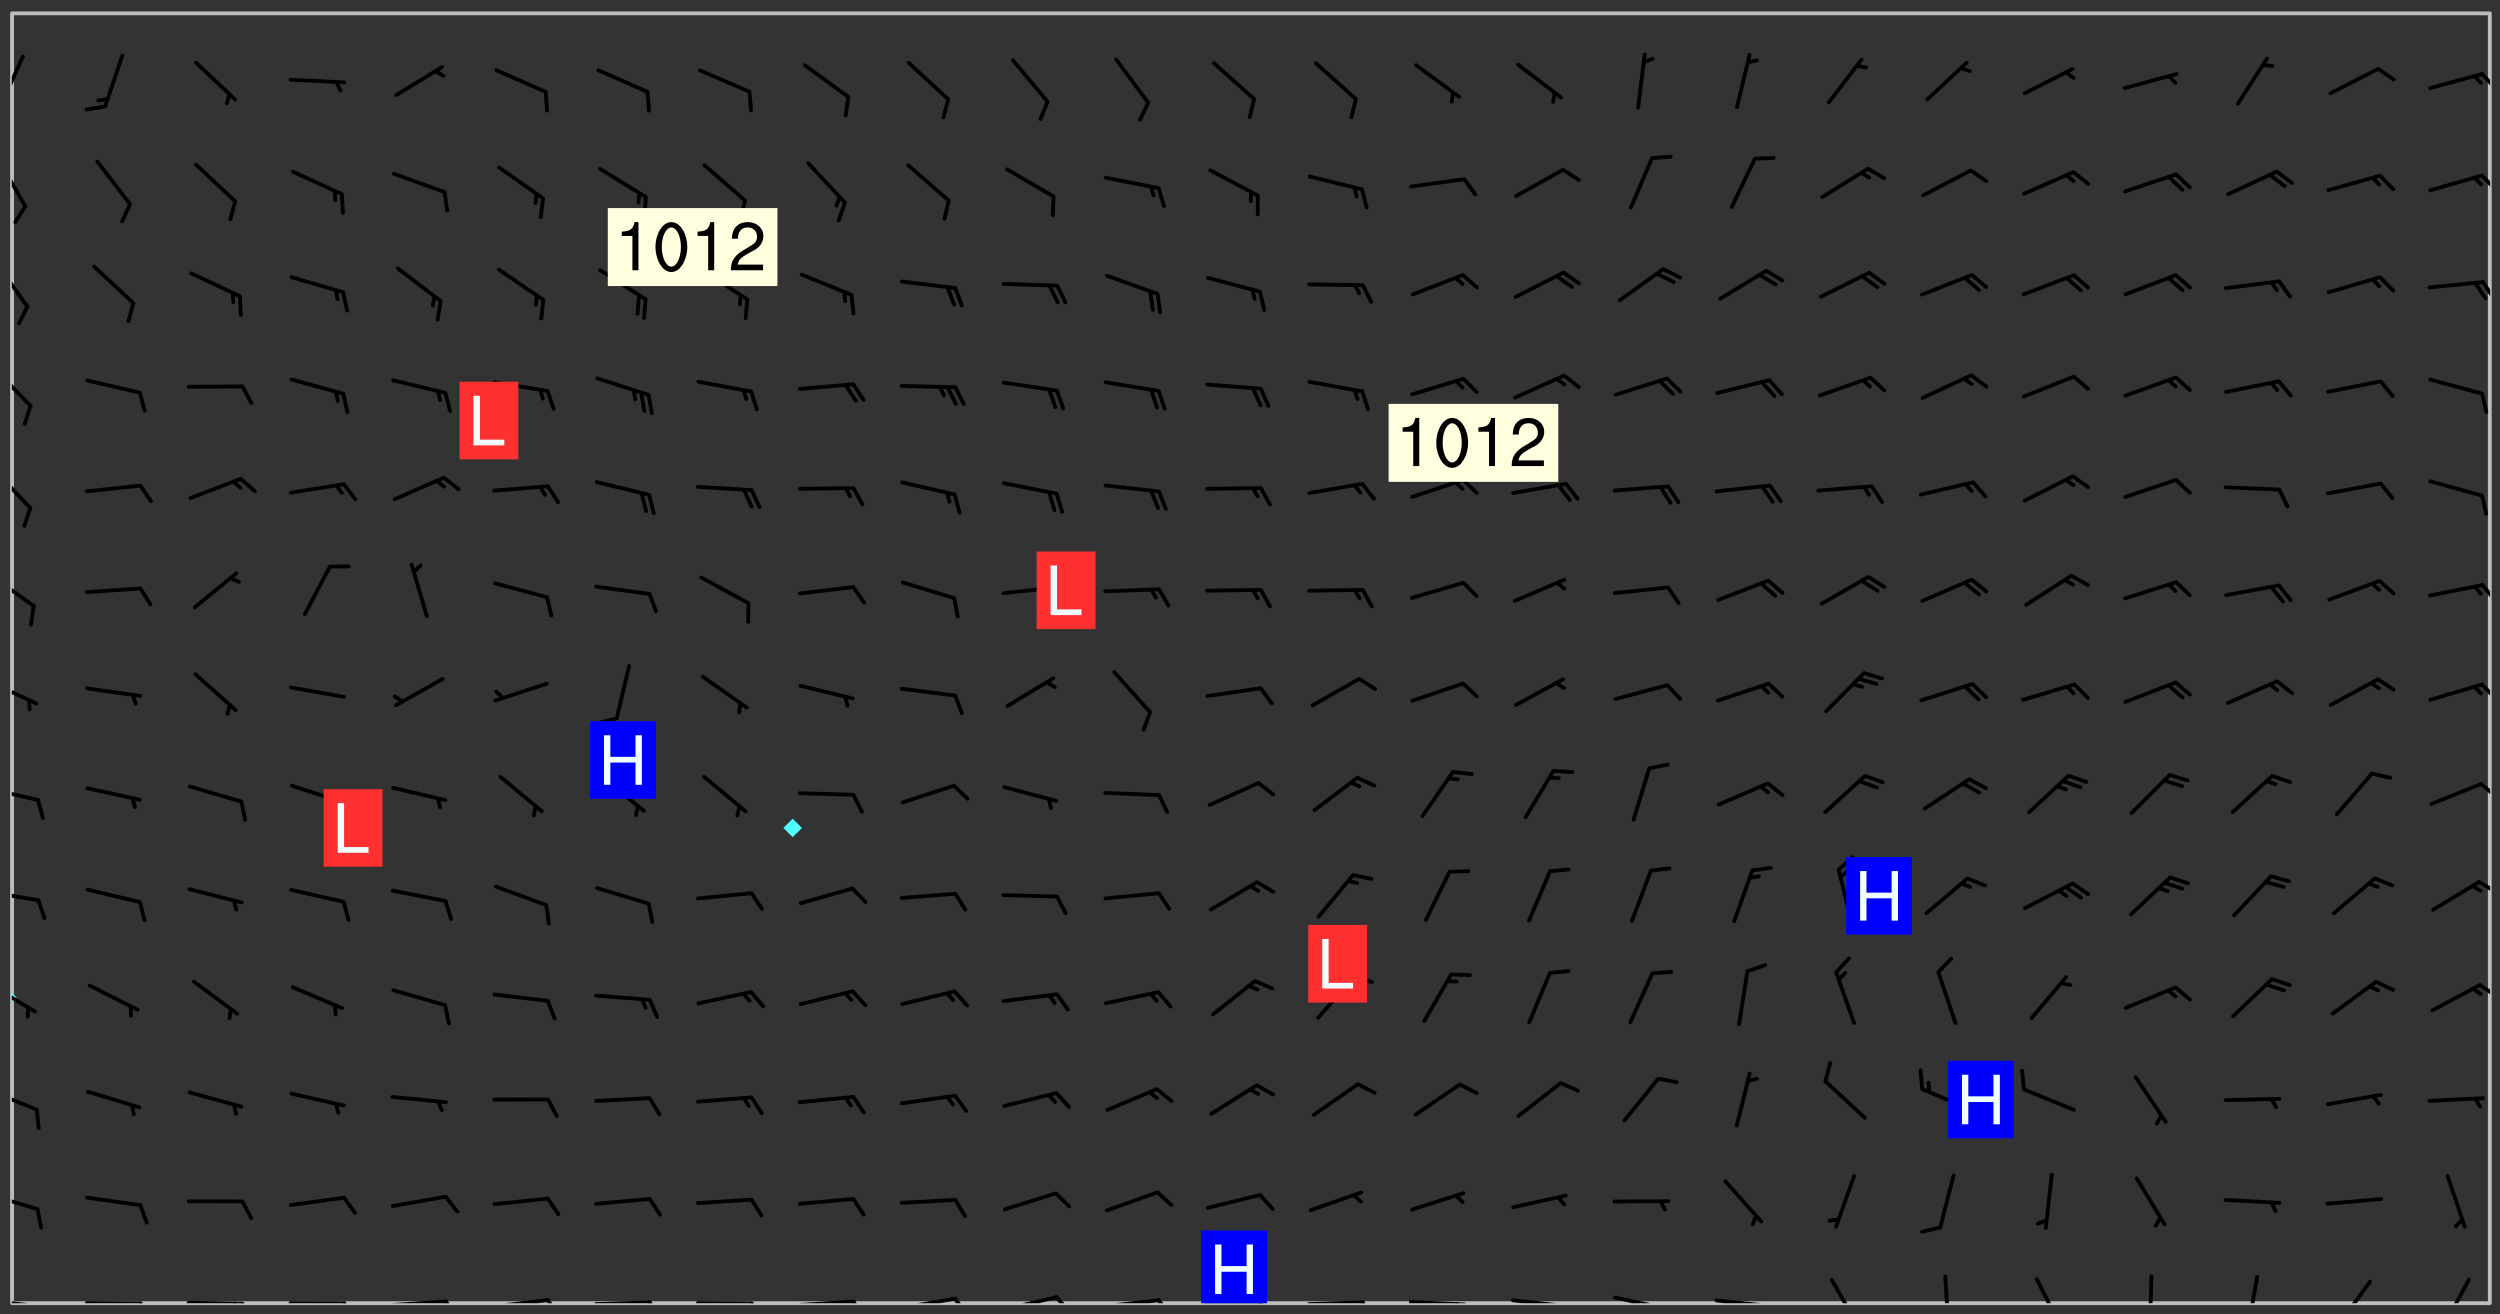<svg xmlns="http://www.w3.org/2000/svg" role="img" xmlns:xlink="http://www.w3.org/1999/xlink" viewBox="142.45 309.95 326.84 171.84"><rect x="142.45" y="309.95" width="326.84" height="171.84" fill="#333333" stroke="none"/><defs><clipPath id="clip2"><path d="M 144 440 L 145 440 L 145 480.328 L 144 480.328 Z M 144 440"/></clipPath><clipPath id="clip3"><path d="M 144 311.672 L 145 311.672 L 145 440 L 144 440 Z M 144 311.672"/></clipPath><clipPath id="clip4"><path d="M 144 311.672 L 468 311.672 L 468 480.328 L 144 480.328 Z M 144 311.672"/></clipPath><clipPath id="clip5"><path d="M 467 311.672 L 468 311.672 L 468 480.328 L 467 480.328 Z M 467 311.672"/></clipPath><clipPath id="clip6"><path d="M 144 479 L 148 479 L 148 480.328 L 144 480.328 Z M 144 479"/></clipPath><clipPath id="clip7"><path d="M 147 480 L 149 480 L 149 480.328 L 147 480.328 Z M 147 480"/></clipPath><clipPath id="clip8"><path d="M 153 480 L 162 480 L 162 480.328 L 153 480.328 Z M 153 480"/></clipPath><clipPath id="clip9"><path d="M 160 480 L 163 480 L 163 480.328 L 160 480.328 Z M 160 480"/></clipPath><clipPath id="clip10"><path d="M 166 480 L 175 480 L 175 480.328 L 166 480.328 Z M 166 480"/></clipPath><clipPath id="clip11"><path d="M 173 480 L 176 480 L 176 480.328 L 173 480.328 Z M 173 480"/></clipPath><clipPath id="clip12"><path d="M 172 480 L 174 480 L 174 480.328 L 172 480.328 Z M 172 480"/></clipPath><clipPath id="clip13"><path d="M 180 480 L 188 480 L 188 480.328 L 180 480.328 Z M 180 480"/></clipPath><clipPath id="clip14"><path d="M 187 480 L 189 480 L 189 480.328 L 187 480.328 Z M 187 480"/></clipPath><clipPath id="clip15"><path d="M 193 479 L 202 479 L 202 480.328 L 193 480.328 Z M 193 479"/></clipPath><clipPath id="clip16"><path d="M 200 479 L 203 479 L 203 480.328 L 200 480.328 Z M 200 479"/></clipPath><clipPath id="clip17"><path d="M 206 479 L 215 479 L 215 480.328 L 206 480.328 Z M 206 479"/></clipPath><clipPath id="clip18"><path d="M 213 479 L 216 479 L 216 480.328 L 213 480.328 Z M 213 479"/></clipPath><clipPath id="clip19"><path d="M 220 479 L 228 479 L 228 480.328 L 220 480.328 Z M 220 479"/></clipPath><clipPath id="clip20"><path d="M 227 479 L 229 479 L 229 480.328 L 227 480.328 Z M 227 479"/></clipPath><clipPath id="clip21"><path d="M 233 480 L 241 480 L 241 480.328 L 233 480.328 Z M 233 480"/></clipPath><clipPath id="clip22"><path d="M 240 480 L 243 480 L 243 480.328 L 240 480.328 Z M 240 480"/></clipPath><clipPath id="clip23"><path d="M 246 479 L 255 479 L 255 480.328 L 246 480.328 Z M 246 479"/></clipPath><clipPath id="clip24"><path d="M 253 479 L 256 479 L 256 480.328 L 253 480.328 Z M 253 479"/></clipPath><clipPath id="clip25"><path d="M 260 479 L 268 479 L 268 480.328 L 260 480.328 Z M 260 479"/></clipPath><clipPath id="clip26"><path d="M 267 479 L 270 479 L 270 480.328 L 267 480.328 Z M 267 479"/></clipPath><clipPath id="clip27"><path d="M 273 479 L 281 479 L 281 480.328 L 273 480.328 Z M 273 479"/></clipPath><clipPath id="clip28"><path d="M 280 479 L 283 479 L 283 480.328 L 280 480.328 Z M 280 479"/></clipPath><clipPath id="clip29"><path d="M 286 479 L 295 479 L 295 480.328 L 286 480.328 Z M 286 479"/></clipPath><clipPath id="clip30"><path d="M 293 479 L 296 479 L 296 480.328 L 293 480.328 Z M 293 479"/></clipPath><clipPath id="clip31"><path d="M 300 480 L 308 480 L 308 480.328 L 300 480.328 Z M 300 480"/></clipPath><clipPath id="clip32"><path d="M 307 480 L 309 480 L 309 480.328 L 307 480.328 Z M 307 480"/></clipPath><clipPath id="clip33"><path d="M 313 479 L 321 479 L 321 480.328 L 313 480.328 Z M 313 479"/></clipPath><clipPath id="clip34"><path d="M 320 479 L 323 479 L 323 480.328 L 320 480.328 Z M 320 479"/></clipPath><clipPath id="clip35"><path d="M 326 479 L 335 479 L 335 480.328 L 326 480.328 Z M 326 479"/></clipPath><clipPath id="clip36"><path d="M 332 480 L 334 480 L 334 480.328 L 332 480.328 Z M 332 480"/></clipPath><clipPath id="clip37"><path d="M 339 479 L 348 479 L 348 480.328 L 339 480.328 Z M 339 479"/></clipPath><clipPath id="clip38"><path d="M 345 480 L 347 480 L 347 480.328 L 345 480.328 Z M 345 480"/></clipPath><clipPath id="clip39"><path d="M 353 479 L 361 479 L 361 480.328 L 353 480.328 Z M 353 479"/></clipPath><clipPath id="clip40"><path d="M 359 480 L 361 480 L 361 480.328 L 359 480.328 Z M 359 480"/></clipPath><clipPath id="clip41"><path d="M 366 479 L 375 479 L 375 480.328 L 366 480.328 Z M 366 479"/></clipPath><clipPath id="clip42"><path d="M 372 480 L 374 480 L 374 480.328 L 372 480.328 Z M 372 480"/></clipPath><clipPath id="clip43"><path d="M 381 477 L 386 477 L 386 480.328 L 381 480.328 Z M 381 477"/></clipPath><clipPath id="clip44"><path d="M 396 476 L 398 476 L 398 480.328 L 396 480.328 Z M 396 476"/></clipPath><clipPath id="clip45"><path d="M 408 476 L 413 476 L 413 480.328 L 408 480.328 Z M 408 476"/></clipPath><clipPath id="clip46"><path d="M 423 476 L 424 476 L 424 480.328 L 423 480.328 Z M 423 476"/></clipPath><clipPath id="clip47"><path d="M 436 476 L 438 476 L 438 480.328 L 436 480.328 Z M 436 476"/></clipPath><clipPath id="clip48"><path d="M 447 477 L 453 477 L 453 480.328 L 447 480.328 Z M 447 477"/></clipPath><clipPath id="clip49"><path d="M 461 476 L 466 476 L 466 480.328 L 461 480.328 Z M 461 476"/></clipPath><clipPath id="clip50"><path d="M 144 465 L 148 465 L 148 469 L 144 469 Z M 144 465"/></clipPath><clipPath id="clip51"><path d="M 144 452 L 148 452 L 148 456 L 144 456 Z M 144 452"/></clipPath><clipPath id="clip52"><path d="M 144 438 L 148 438 L 148 443 L 144 443 Z M 144 438"/></clipPath><clipPath id="clip53"><path d="M 466 438 L 468 438 L 468 441 L 466 441 Z M 466 438"/></clipPath><clipPath id="clip54"><path d="M 144 426 L 148 426 L 148 428 L 144 428 Z M 144 426"/></clipPath><clipPath id="clip55"><path d="M 466 425 L 468 425 L 468 427 L 466 427 Z M 466 425"/></clipPath><clipPath id="clip56"><path d="M 144 412 L 148 412 L 148 415 L 144 415 Z M 144 412"/></clipPath><clipPath id="clip57"><path d="M 466 412 L 468 412 L 468 415 L 466 415 Z M 466 412"/></clipPath><clipPath id="clip58"><path d="M 144 398 L 148 398 L 148 403 L 144 403 Z M 144 398"/></clipPath><clipPath id="clip59"><path d="M 466 399 L 468 399 L 468 402 L 466 402 Z M 466 399"/></clipPath><clipPath id="clip60"><path d="M 144 384 L 148 384 L 148 390 L 144 390 Z M 144 384"/></clipPath><clipPath id="clip61"><path d="M 466 386 L 468 386 L 468 389 L 466 389 Z M 466 386"/></clipPath><clipPath id="clip62"><path d="M 144 371 L 147 371 L 147 377 L 144 377 Z M 144 371"/></clipPath><clipPath id="clip63"><path d="M 144 357 L 147 357 L 147 364 L 144 364 Z M 144 357"/></clipPath><clipPath id="clip64"><path d="M 144 344 L 147 344 L 147 351 L 144 351 Z M 144 344"/></clipPath><clipPath id="clip65"><path d="M 466 346 L 468 346 L 468 350 L 466 350 Z M 466 346"/></clipPath><clipPath id="clip66"><path d="M 144 330 L 147 330 L 147 338 L 144 338 Z M 144 330"/></clipPath><clipPath id="clip67"><path d="M 466 332 L 468 332 L 468 335 L 466 335 Z M 466 332"/></clipPath><clipPath id="clip68"><path d="M 144 317 L 146 317 L 146 325 L 144 325 Z M 144 317"/></clipPath><clipPath id="clip69"><path d="M 466 319 L 468 319 L 468 322 L 466 322 Z M 466 319"/></clipPath><clipPath id="clip70"><path d="M 299 470 L 309 470 L 309 480.328 L 299 480.328 Z M 299 470"/></clipPath><g id="surface162" clip-path="url(#clip1)"><path fill="#fff" fill-opacity="0" fill-rule="evenodd" d="M 0 0 L 1000 0 L 1000 1000 L 0 1000 Z M 0 0"/><path fill="#d3d3d3" fill-opacity="0" fill-rule="evenodd" d="M162.152 355.867L161.918 356.16 161.977 356.395 162.094 356.566 162.27 356.801 162.562 357.148 162.676 357.207 162.793 357.035 162.852 356.801 163.027 356.625 163.492 356.449 164.191 356.449 164.426 356.742 164.715 357.559 164.773 357.734 164.949 357.965 165.301 358.199 166 358.898 166.172 359.074 166.406 359.422 166.641 359.832 166.93 360.414 167.34 360.879 167.57 361.113 167.805 361.289 167.922 361.52 168.098 361.812 168.27 362.977 168.27 363.211 168.328 363.5 168.387 363.617 168.504 363.734 168.852 364.145 168.969 364.316 169.145 364.492 169.32 364.727 169.438 364.898 169.609 365.25 169.668 365.484 169.902 365.891 170.137 365.832 169.961 366.008 169.902 366.938 169.32 366.938 169.086 366.824 168.738 366.938 168.621 367.055 168.562 367.348 168.504 367.523 168.387 367.695 167.922 367.988 167.863 368.223 167.805 368.336 167.805 368.98 167.863 369.152 167.863 369.562 167.922 369.621 167.922 370.027 167.98 370.434 168.098 370.609 168.156 370.668 168.387 371.309 168.328 371.602 168.328 372.301 168.27 372.883 168.27 373.117 168.211 373.348 168.156 373.699 168.156 375.621 168.211 375.738 168.637 375.738 168.27 375.855 168.246 376.207 169.137 377.375 170.879 377.914 172.219 378.273 172.219 378.812 172.309 379.621 172.844 380.336 174.363 380.605 175.254 380.52 175.344 381.684 175.879 381.863 177.039 381.684 179.094 380.699 180.254 380.336 182.133 380.16 183.828 379.98 183.648 380.699 182.133 380.785 180.883 380.875 180.078 381.145 179.004 381.953 179.273 382.672 179.809 383.57 179.629 384.195 179.363 385.004 179.629 386.082 180.254 386.98 181.059 387.16 182.309 386.98 182.043 387.703 182.141 388.207 182.195 388.5 182.195 388.672 182.254 388.965 182.254 389.371 182.43 389.488 182.781 389.605 183.188 389.605 183.48 389.43 183.594 389.312 183.652 389.195 183.77 388.965 183.828 388.789 184.18 388.324 184.41 388.148 184.586 388.09 184.762 388.148 184.82 388.324 184.938 389.312 184.992 389.781 185.051 389.953 185.168 390.188 185.344 390.246 186.16 390.305 186.449 390.305 186.566 390.539 186.625 390.945 186.684 391.297 186.684 392.402 186.801 392.695 186.918 393.043 187.207 393.742 187.383 394.094 187.965 394.848 188.316 395.023 188.488 395.082 188.957 395.316 189.598 395.781 189.945 396.016 190.238 396.191 190.531 396.246 190.762 396.309 191.578 396.656 191.871 396.832 191.984 397.004 192.336 397.355 192.453 397.531 192.977 398.172 192.977 398.461 193.035 398.812 193.035 399.16 193.094 399.512 193.152 399.801 193.27 399.859 193.441 399.918 193.617 399.918 194.199 400.152 194.375 400.27 194.551 400.559 194.727 400.793 194.84 401.027 195.133 401.258 195.25 401.375 195.25 401.785 195.309 401.84 195.598 402.074 195.832 402.191 195.891 402.309 196.008 402.48 196.066 402.598 196.297 402.832 196.355 403.008 196.59 403.066 196.707 403.125 196.59 403.238 196.531 403.355 196.531 403.473 196.414 403.766 196.297 404.055 196.297 404.637 196.473 404.754 196.59 404.812 196.648 404.93 196.766 405.047 196.879 405.105 197.055 405.453 197.113 405.805 197.172 406.211 197.172 406.387 197.113 406.562 196.996 407.262 196.996 407.434 197.113 407.609 197.406 407.902 197.812 407.902 197.988 408.02 198.105 408.191 198.223 408.484 198.223 408.719 197.695 408.719 197.465 408.484 197.23 408.484 197.055 408.543 196.996 409.242 197.055 409.59 197.172 409.766 197.348 410.176 197.465 410.406 197.754 410.875 197.93 410.93 198.453 410.93 198.688 410.988 199.445 411.629 199.504 411.922 199.504 412.156 199.562 412.215 199.793 412.562 199.793 412.914 199.676 413.086 199.676 413.379 199.969 413.668 200.262 413.844 200.434 413.902 200.727 414.078 201.02 414.195 201.602 414.602 201.891 414.836 202.184 415.012 202.402 415.172 202.418 415.184 202.648 415.359 203.289 415.883 203.465 416.117 203.582 416.293 203.758 416.469 203.871 416.641 203.871 417.281 203.988 417.457 204.457 417.574 205.039 417.691 205.273 417.75 205.504 417.863 205.797 417.98 205.91 418.039 206.496 418.391 206.785 418.562 206.961 418.625 207.137 418.68 207.312 418.738 208.012 419.09 208.301 419.266 208.535 419.32 208.824 419.496 209.059 419.613 209.699 420.02 209.992 420.137 210.164 420.195 210.398 420.254 210.809 420.312 211.039 420.371 211.273 420.488 211.332 420.66 210.922 420.836 211.391 420.895 211.449 421.188 211.562 421.422 211.738 421.477 211.973 421.535 212.148 421.594 212.555 421.711 213.195 421.945 213.312 422.117 213.371 422.352 213.371 422.527 213.312 422.645 213.254 423.051 213.488 423.285 213.605 423.344 213.953 423.461 214.594 423.691 214.77 423.809 215.059 423.926 215.234 424.102 215.469 424.566 216.051 425.672 216.227 425.848 216.574 426.023 216.75 426.141 217.102 426.258 218.148 426.781 218.383 426.84 218.848 426.953 219.141 427.012 219.605 427.188 220.363 427.77 220.598 428.004 220.945 428.469 221.121 428.645 221.41 428.879 222.227 429.578 222.52 429.754 222.809 430.043 223.102 430.219 223.395 430.508 224.09 431.148 224.266 431.324 224.559 431.559 224.848 431.793 225.316 432.082 225.957 432.664 226.305 432.898 226.539 433.191 226.887 433.539 227.238 434.004 228.172 434.996 228.52 435.402 228.637 435.578 228.871 435.637 228.984 435.754 229.629 435.93 229.859 436.043 230.094 436.102 230.387 436.277 230.617 436.395 231.551 437.094 231.957 437.5 232.191 437.676 232.598 437.852 232.832 437.969 233.648 438.316 233.996 438.551 234.23 438.668 234.523 438.957 234.754 439.074 235.512 439.426 235.863 439.598 236.094 439.656 236.387 439.773 236.621 439.832 237.492 440.008 238.309 440.008 238.777 440.238 238.949 440.297 239.824 440.996 240.289 441.113 240.582 441.172 240.758 441.23 240.988 441.289 241.457 441.348 241.805 441.406 242.156 441.465 242.562 441.523 242.855 441.523 243.027 441.582 243.027 441.812 243.203 441.988 243.496 441.988 243.844 442.047 244.195 442.105 244.895 442.223 245.535 442.223 246 441.988 246.293 441.812 246.465 441.695 246.875 441.523 247.164 441.348 248.098 440.883 248.566 440.59 249.09 440.297 249.555 440.125 250.02 439.949 251.07 439.484 251.359 439.367 251.77 439.25 252.059 439.133 252.586 438.957 254.102 438.258 254.684 437.91 254.973 437.852 255.266 437.793 255.613 437.676 256.488 437.445 256.84 437.328 256.953 437.328 257.188 437.27 258.062 437.035 258.297 436.977 259.109 436.977 259.461 436.918 260.277 436.801 260.449 436.742 260.801 436.688 261.094 436.629 261.324 436.57 262.141 436.395 262.316 436.336 262.664 436.336 262.898 436.277 263.363 436.16 264.121 435.988 264.355 435.93 264.703 435.93 265.113 435.812 265.402 435.754 266.688 435.695 266.977 435.695 267.387 435.637 267.617 435.578 267.793 435.578 268.668 435.461 269.074 435.461 269.484 435.344 269.832 435.344 270.184 435.23 271.055 435.172 272.805 435.172 273.852 435.461 274.262 435.578 274.551 435.695 274.902 435.812 275.191 435.93 276.242 436.102 276.531 436.16 276.824 436.16 277.117 436.219 277.289 436.277 277.699 436.336 277.871 436.395 277.988 436.453 278.105 436.453 278.223 436.512 278.574 436.57 278.688 436.57 279.098 436.637 281.02 437.031 282.945 437.426 284.465 437.875 286.16 438.594 288.305 439.398 289.91 438.68 291.34 437.875 292.5 436.797 293.75 436.348 296.785 435.629 298.66 435.27 300.805 433.922 303.039 432.668 305.539 431.41 307.234 430.961 309.02 430.781 310.18 430.512 310.805 431.051 312.145 430.781 312.859 429.793 313.844 428.449 314.289 428.27 315.094 427.91 316.969 427.371 318.754 426.922 320.004 426.652 321.164 426.562 322.863 426.473 324.824 426.203 326.074 426.113 326.613 426.113 327.238 426.023 328.129 426.023 330.273 425.844 332.684 425.664 335.273 425.574 336.969 425.754 338.578 425.844 340.008 426.203 341.168 426.922 343.043 427.91 344.203 429.438 344.469 430.152 345.098 430.242 345.453 431.141 345.988 431.68 346.523 433.207 347.598 433.566 348.133 433.566 347.328 434.102 347.418 435.809 348.133 438.504 349.023 439.309 349.918 440.297 350.633 441.555 352.418 442.094 353.938 441.914 354.293 443.258 355.902 442.453 356.883 441.914 357.152 442.184 357.469 441.969 357.688 441.824 358.488 442.273 358.938 441.914 359.293 441.914 359.828 441.645 360.367 440.926 360.902 440.656 361.527 439.668 362.688 440.117 363.527 440.488 364.922 441.105 366.617 440.926 368.223 440.926 370.008 441.016 370.188 439.309 370.723 437.965 371.527 438.234 372.02 439.082 372.422 439.488 372.332 440.027 372.332 440.387 373.047 440.836 373.758 440.566 375.188 440.566 375.547 441.555 375.992 442.812 376.707 444.156 377.957 444.785 379.652 445.414 380.367 445.234 380.547 444.695 381.527 444.605 381.977 444.965 382.062 446.223 381.797 446.852 381.262 447.031 381.262 447.57 381.977 448.555 382.242 449.094 383.227 450.082 384.027 451.16 383.762 451.52 383.672 452.418 383.047 454.75 382.691 456.816 382.602 458.609 382.422 459.328 382.332 459.867 382.332 461.305 381.352 463.188 380.992 464.895 380.457 465.793 379.652 466.961 379.387 467.5 381.441 468.754 381.527 469.113 381.172 469.652 381.082 469.473 381.082 470.281 381.172 471.719 380.727 472.434 379.652 472.527 379.387 473.242 379.922 474.141 380.727 474.859 381.887 475.668 383.227 475.938 383.672 476.297 383.316 476.746 381.527 476.656 380.277 476.207 379.562 475.488 378.938 475.398 378.762 478.988 378.574 480.297 467.934 480.297 467.934 311.703 412.664 311.703 412.664 360.785 413.426 360.91 416.715 361.453 418.738 364.289 418.738 367.043 421.09 367.375 423.438 367.707 427.488 367.707 426.109 371.867 424.086 372.574 422.062 373.277 421.52 373.621 418.926 375.238 418.738 375.355 416.715 373.277 415.984 370.535 413.312 368.457 411.938 364.957 411.871 364.875 409.914 362.203 412.664 360.785 412.664 311.703 294.422 311.703 294.422 403.117 294.539 403.148 294.672 403.16 294.746 403.234 294.852 403.281 294.941 403.34 295.027 403.398 295.117 403.457 295.414 403.754 295.473 403.844 295.504 403.961 295.531 404.078 295.547 404.215 295.516 404.332 295.457 404.422 295.398 404.508 295.355 404.613 295.309 404.715 295.281 404.836 295.281 404.98 295.457 405.25 295.605 405.398 295.68 405.484 295.754 405.559 295.797 405.664 295.859 405.754 295.918 405.84 295.961 405.945 296.02 406.035 296.066 406.137 296.109 406.242 296.168 406.328 296.285 406.508 296.359 406.582 296.422 406.668 296.48 406.758 296.523 406.863 296.582 406.953 296.641 407.039 296.703 407.129 296.762 407.219 296.805 407.32 296.922 407.5 296.996 407.574 297.055 407.66 297.129 407.734 297.219 407.793 297.324 407.84 297.473 407.84 297.605 407.824 297.738 407.84 297.84 407.793 297.914 407.719 297.961 407.617 297.945 407.484 297.945 407.336 297.898 407.23 297.871 407.113 297.824 407.012 297.797 406.891 297.754 406.789 297.691 406.699 297.648 406.598 297.605 406.492 297.574 406.375 297.559 406.242 297.547 406.105 297.633 406.047 297.691 405.961 297.812 405.93 297.855 406.035 297.871 406.168 297.871 406.285 297.93 406.387 297.988 406.477 298.078 406.535 298.227 406.684 298.285 406.773 298.328 406.879 298.316 406.98 298.402 407.039 298.508 407.086 298.594 407.145 298.684 407.203 298.758 407.277 298.641 407.305 298.535 407.352 298.449 407.41 298.375 407.484 298.316 407.574 298.254 407.66 298.227 407.781 298.18 407.883 298.137 407.988 298.105 408.105 298.094 408.238 298.078 408.371 298.078 408.52 298.105 408.637 298.152 408.742 298.195 408.844 298.254 408.934 298.328 409.008 298.418 409.066 298.492 409.141 298.582 409.199 298.641 409.289 298.684 409.395 298.73 409.496 298.848 409.527 298.98 409.543 299.129 409.543 299.246 409.512 299.352 409.555 299.395 409.66 299.441 409.762 299.469 409.883 299.5 410 299.527 410.117 299.559 410.238 299.586 410.355 299.691 410.398 299.793 410.445 299.926 410.43 300.074 410.578 300.137 410.664 300.211 410.738 300.281 410.812 300.371 410.875 300.477 410.918 300.578 410.961 300.695 410.992 300.832 411.008 300.949 410.977 301.023 410.902 301.051 410.785 301.039 410.652 301.008 410.531 300.98 410.414 301.023 410.309 301.141 410.309 301.23 410.371 301.348 410.398 301.496 410.398 301.629 410.414 301.777 410.414 301.91 410.43 302.043 410.414 302.191 410.414 302.324 410.398 302.457 410.387 302.594 410.398 302.711 410.371 302.844 410.355 303.035 410.297 302.977 410.473 302.961 410.605 302.934 410.727 302.918 410.859 302.859 410.945 302.727 410.961 302.621 411.008 302.516 411.051 302.398 411.082 302.281 411.109 302.016 411.141 301.867 411.141 301.734 411.156 301.66 411.23 301.719 411.316 301.867 411.465 301.984 411.645 302.059 411.715 302.148 411.777 302.238 411.836 302.324 411.895 302.414 411.953 302.516 411.996 302.621 412.059 302.727 412.102 302.812 412.16 302.918 412.207 303.02 412.25 303.199 412.367 303.258 412.457 303.215 412.559 303.168 412.664 303.184 412.797 303.406 413.02 303.465 413.109 303.508 413.211 303.539 413.332 303.582 413.434 303.598 413.566 303.629 413.684 303.641 413.82 303.672 413.938 303.82 414.086 303.922 414.129 304.027 414.172 304.145 414.203 304.277 414.219 304.414 414.234 304.531 414.234 304.648 414.203 304.738 414.145 304.781 414.039 304.828 413.938 304.871 413.832 304.902 413.715 304.914 413.582 304.914 413.434 304.902 413.301 304.887 413.168 304.855 413.051 304.812 412.945 304.766 412.84 304.723 412.738 304.68 412.633 304.664 412.5 304.68 412.367 304.707 412.25 304.738 412.133 304.766 412.012 304.812 411.91 304.902 411.852 304.988 411.789 305.062 411.715 305.152 411.656 305.375 411.434 305.434 411.348 305.508 411.273 305.625 411.094 305.684 411.008 305.684 410.859 305.609 410.785 305.508 410.738 305.402 410.695 305.301 410.652 305.242 410.562 305.195 410.457 305.168 410.34 305.258 410.281 305.375 410.25 305.477 410.207 305.656 410.09 305.805 409.941 305.816 409.809 305.805 409.703 305.715 409.645 305.582 409.66 305.434 409.66 305.301 409.676 305.168 409.66 305.047 409.629 304.961 409.57 304.887 409.496 304.828 409.406 304.766 409.32 304.648 409.141 304.59 409.055 304.621 408.934 304.707 408.875 304.828 408.844 304.887 408.758 304.887 408.637 304.855 408.52 304.797 408.43 304.738 408.344 304.691 408.238 304.664 408.121 304.648 407.988 304.707 407.898 304.781 407.824 304.871 407.766 304.988 407.586 305.062 407.512 305.121 407.426 305.27 407.277 305.391 407.246 305.523 407.23 305.656 407.246 305.73 407.32 305.773 407.426 305.789 407.559 305.758 407.676 305.641 407.707 305.508 407.719 305.359 407.867 305.316 407.973 305.27 408.074 305.242 408.195 305.211 408.312 305.211 408.461 305.242 408.578 305.285 408.684 305.344 408.773 305.418 408.844 305.492 408.918 305.609 408.949 305.73 408.977 305.848 408.949 305.98 408.934 306.098 408.934 306.188 408.992 306.262 409.066 306.309 409.172 306.367 409.258 306.469 409.305 306.602 409.32 306.707 409.363 306.793 409.422 306.781 409.527 306.707 409.602 306.527 409.719 306.469 409.809 306.379 409.867 306.309 409.941 306.234 410.016 306.172 410.105 306.145 410.223 306.129 410.355 306.145 410.488 306.129 410.621 306.129 410.77 306.145 410.902 306.172 411.02 306.203 411.141 306.277 411.215 306.367 411.273 306.453 411.332 306.543 411.391 306.66 411.422 306.66 411.508 306.559 411.555 306.469 411.613 306.203 411.645 306.086 411.672 305.938 411.672 305.832 411.715 305.73 411.762 305.672 411.852 305.609 412.086 305.598 412.219 305.566 412.34 305.551 412.473 305.551 412.766 305.539 412.898 305.551 413.035 305.566 413.168 305.699 413.184 305.832 413.195 305.953 413.227 306.039 413.285 306.113 413.359 306.16 413.465 306.203 413.566 306.219 413.699 306.219 414.145 306.203 414.277 306.203 414.723 306.234 414.988 306.262 415.105 306.277 415.238 306.309 415.355 306.395 415.566 306.426 415.832 306.426 415.98 306.395 416.098 306.367 416.215 306.336 416.336 306.309 416.453 306.277 416.57 306.246 416.691 306.234 416.824 306.219 416.957 306.309 417.016 306.426 416.984 306.527 417 306.574 417.105 306.543 417.371 306.543 417.812 306.5 417.918 306.453 418.023 306.41 418.125 306.367 418.23 306.309 418.316 306.277 418.438 306.234 418.555 306.203 418.672 306.188 418.805 306.203 418.938 306.262 419.027 306.367 419.074 306.453 419.133 306.512 419.219 306.5 419.355 306.469 419.473 306.426 419.574 306.426 420.02 306.41 420.152 306.41 420.301 306.379 420.418 306.336 420.523 306.309 420.641 306.262 420.746 306.219 420.848 306.188 420.969 306.16 421.086 306.129 421.219 306.098 421.336 306.07 421.453 306.027 421.559 305.996 421.676 305.965 421.797 305.953 421.93 305.938 422.062 305.938 422.359 305.965 422.477 305.965 422.625 306.012 423.023 306.039 423.141 306.098 423.23 306.219 423.262 306.367 423.262 306.5 423.246 306.559 423.336 306.559 423.453 306.5 423.543 306.41 423.602 306.309 423.645 306.203 423.691 306.113 423.75 306.027 423.809 305.891 423.824 305.773 423.793 305.641 423.777 305.539 423.824 305.477 423.91 305.465 424.047 305.449 424.18 305.418 424.297 305.391 424.414 305.375 424.547 305.344 424.668 305.344 424.965 305.359 425.098 305.391 425.215 305.391 425.363 305.402 425.496 305.402 425.645 305.375 425.762 305.328 425.863 305.301 425.984 305.27 426.102 305.211 426.191 305.137 426.266 305.035 426.309 304.93 426.355 304.812 426.383 304.691 426.414 304.59 426.367 304.648 426.281 304.754 426.234 304.781 426.117 304.812 426 304.84 425.879 304.871 425.762 304.871 425.613 304.887 425.48 304.855 425.363 304.812 425.258 304.707 425.273 304.633 425.348 304.531 425.391 304.441 425.453 304.367 425.527 304.324 425.629 304.309 425.762 304.277 425.879 304.25 426 304.219 426.117 304.191 426.234 304.16 426.355 304.133 426.473 304.102 426.59 304.059 426.695 303.969 426.754 303.879 426.754 303.762 426.723 303.73 426.637 303.746 426.5 303.715 426.383 303.715 426.234 303.703 426.102 303.703 425.953 303.641 425.719 303.613 425.598 303.57 425.496 303.523 425.391 303.465 425.305 303.406 425.215 303.363 425.109 303.301 425.023 303.152 424.875 303.082 424.801 302.977 424.754 302.871 424.711 302.77 424.668 302.473 424.371 302.383 424.297 302.297 424.238 302.191 424.195 302.102 424.133 302.016 424.074 301.91 424.031 301.82 423.973 301.734 423.91 301.66 423.84 301.555 423.793 301.469 423.734 301.363 423.691 301.273 423.629 301.172 423.586 301.066 423.543 300.98 423.484 300.875 423.438 300.77 423.395 300.668 423.348 300.578 423.289 300.477 423.246 300.371 423.203 300.281 423.141 300.164 423.113 300.031 423.098 299.898 423.113 299.75 423.113 299.617 423.129 299.5 423.098 299.41 423.039 299.336 422.965 299.246 422.906 299.145 422.859 298.996 422.859 298.875 422.832 298.773 422.789 298.699 422.715 298.582 422.535 298.492 422.477 298.391 422.434 298.301 422.371 298.195 422.328 298.105 422.27 298.02 422.211 297.914 422.164 297.855 422.078 297.797 421.988 297.754 421.883 297.707 421.781 297.633 421.707 297.547 421.648 297.473 421.574 297.383 421.516 297.16 421.293 297.117 421.188 297.086 420.922 297.191 420.879 297.336 420.879 297.441 420.922 297.516 420.996 297.605 421.055 297.691 421.113 297.797 421.16 297.887 421.219 298.035 421.367 298.105 421.441 298.254 421.59 298.316 421.676 298.391 421.75 298.477 421.809 298.551 421.883 298.641 421.945 298.73 422.004 298.816 422.062 299.086 422.238 299.188 422.285 299.293 422.328 299.395 422.371 299.441 422.297 299.5 422.211 299.574 422.137 299.645 422.062 299.75 422.105 299.824 422.18 299.883 422.27 299.926 422.371 299.973 422.477 300.016 422.582 300.137 422.609 300.254 422.582 300.328 422.492 300.371 422.387 300.43 422.297 300.504 422.223 300.609 422.18 300.727 422.152 300.859 422.164 300.949 422.223 301.098 422.371 301.156 422.461 301.199 422.566 301.246 422.668 301.289 422.773 301.332 422.875 301.438 422.922 301.543 422.965 301.676 422.98 301.762 422.922 301.82 422.832 301.895 422.758 302 422.715 302.117 422.742 302.223 422.789 302.324 422.832 302.43 422.875 302.531 422.922 302.711 423.039 302.711 423.156 302.695 423.289 302.711 423.422 302.727 423.559 302.785 423.645 302.887 423.691 303.008 423.719 303.125 423.75 303.273 423.75 303.391 423.719 303.449 423.629 303.629 423.512 303.688 423.422 303.762 423.348 303.82 423.262 303.938 423.082 304.117 422.965 304.234 422.996 304.324 423.055 304.367 423.129 304.352 423.262 304.352 423.379 304.441 423.438 304.59 423.438 304.723 423.422 304.855 423.41 305.121 423.379 305.227 423.336 305.344 423.305 305.465 423.277 305.539 423.203 305.609 423.129 305.672 423.039 305.656 422.934 305.609 422.832 305.508 422.789 305.402 422.773 305.285 422.801 305.02 422.832 304.871 422.832 304.797 422.758 304.707 422.699 304.59 422.668 304.473 422.641 304.34 422.625 304.191 422.625 304.059 422.641 303.762 422.641 303.656 422.594 303.508 422.445 303.465 422.344 303.406 422.254 303.629 422.031 303.715 421.973 303.82 421.93 303.938 421.898 304.07 421.883 304.203 421.898 304.34 421.914 304.441 421.957 304.574 421.945 304.664 421.883 304.766 421.84 304.828 421.75 304.781 421.648 304.691 421.59 304.574 421.559 304.473 421.516 304.414 421.426 304.352 421.336 304.352 421.219 304.367 421.086 304.473 421.039 304.547 420.969 304.547 420.848 304.457 420.789 304.426 420.672 304.516 420.613 304.59 420.539 304.633 420.434 304.691 420.344 304.738 420.242 304.754 420.109 304.754 419.961 304.707 419.855 304.664 419.754 304.574 419.695 304.441 419.68 304.34 419.637 304.203 419.621 304.086 419.59 303.641 419.59 303.508 419.574 303.375 419.562 303.242 419.547 303.125 419.516 302.977 419.516 302.844 419.5 302.711 419.488 302.445 419.457 302.324 419.414 302.238 419.355 302.164 419.281 302.164 419.133 302.176 419 302.281 418.953 302.383 418.91 302.516 418.895 302.668 418.895 302.801 418.879 303.094 418.879 303.215 418.91 303.316 418.953 303.406 419.012 303.641 419.074 303.762 419.027 303.852 418.969 303.953 418.926 304.086 418.91 304.191 418.953 304.293 419 304.426 419.012 304.547 418.984 304.691 418.984 304.812 418.953 304.93 418.926 305.035 418.879 305.109 418.805 305.195 418.746 305.344 418.598 305.402 418.512 305.449 418.406 305.477 418.289 305.492 418.184 305.391 418.141 305.301 418.082 305.184 418.051 305.078 418.008 304.988 417.945 304.914 417.859 304.84 417.785 304.738 417.742 304.633 417.695 304.531 417.652 304.473 417.562 304.426 417.461 304.34 417.25 304.277 417.164 304.219 417.074 304.145 417 304.059 416.941 303.789 416.941 303.672 416.973 303.582 417.031 303.48 417.074 303.348 417.09 303.242 417.074 303.215 416.957 303.152 416.867 303.035 416.836 302.934 416.793 302.785 416.645 302.754 416.527 302.738 416.422 302.812 416.348 302.992 416.23 303.109 416.203 303.227 416.172 303.363 416.188 303.465 416.23 303.57 416.273 303.672 416.32 303.777 416.363 303.895 416.395 304.027 416.41 304.145 416.438 304.277 416.453 304.383 416.438 304.473 416.379 304.398 416.305 304.293 416.262 304.219 416.188 304.145 416.098 303.996 415.949 303.91 415.891 303.82 415.832 303.746 415.758 303.656 415.699 303.555 415.652 303.434 415.625 303.332 415.578 303.227 415.535 303.109 415.504 303.008 415.461 302.887 415.43 302.738 415.43 302.621 415.461 302.516 415.504 302.43 415.566 302.25 415.684 302.164 415.742 302.074 415.801 301.969 415.848 301.883 415.906 301.777 415.949 301.676 415.992 301.57 416.039 301.496 416.113 301.438 416.203 301.379 416.289 301.332 416.395 301.273 416.48 301.199 416.555 301.066 416.543 300.949 416.512 300.832 416.512 300.758 416.586 300.668 416.645 300.594 416.719 300.504 416.777 300.418 416.836 300.312 416.883 300.211 416.926 300.074 416.941 299.973 416.898 299.824 416.75 299.719 416.703 299.633 416.703 299.527 416.75 299.426 416.793 299.305 416.824 299.188 416.793 299.113 416.719 299.113 416.602 299.145 416.48 299.219 416.41 299.277 416.32 299.352 416.246 299.469 416.215 299.574 416.172 299.867 416.172 300 416.156 300.137 416.141 300.238 416.098 300.328 416.039 300.43 415.992 300.52 415.934 300.652 415.922 300.742 415.98 300.875 415.992 300.965 415.934 301.051 415.875 301.156 415.832 301.246 415.773 301.332 415.711 301.422 415.652 301.57 415.504 301.629 415.418 301.688 415.328 301.793 415.285 301.926 415.27 302.043 415.297 302.164 415.328 302.223 415.27 302.281 415.18 302.312 414.914 302.34 414.797 302.445 414.809 302.578 414.824 302.68 414.781 302.77 414.723 302.828 414.633 302.902 414.559 302.961 414.469 303.008 414.367 303.02 414.234 303.008 414.102 302.961 413.996 302.812 413.848 302.754 413.758 302.695 413.672 302.652 413.566 302.652 413.121 302.668 412.988 302.668 412.84 302.68 412.707 302.621 412.648 302.531 412.707 302.43 412.664 302.25 412.547 302.164 412.488 302.102 412.398 302.043 412.309 301.969 412.234 301.883 412.176 301.762 412.207 301.66 412.219 301.555 412.266 301.469 412.324 301.363 412.367 301.215 412.516 301.125 412.574 301.039 412.633 300.949 412.695 300.844 412.738 300.711 412.754 300.711 412.633 300.816 412.59 300.934 412.559 301.008 412.488 301.051 412.383 301.051 412.234 301.023 412.117 300.875 411.969 300.742 411.953 300.594 411.953 300.477 411.984 300.371 412.027 300.27 412.07 300.18 412.133 300.062 412.16 299.988 412.086 300 411.953 299.957 411.852 299.914 411.746 299.824 411.688 299.707 411.715 299.586 411.746 299.469 411.777 299.367 411.82 299.246 411.852 299.145 411.895 299.039 411.938 298.949 411.996 298.848 412.012 298.848 411.895 298.863 411.762 298.805 411.672 298.73 411.715 298.582 411.863 298.523 411.953 298.449 412.027 298.402 412.133 298.359 412.234 298.285 412.309 298.227 412.398 298.152 412.473 298.094 412.559 298.02 412.633 297.93 412.695 297.855 412.766 297.781 412.84 297.68 412.855 297.547 412.871 297.441 412.828 297.441 412.707 297.59 412.559 297.633 412.457 297.691 412.367 297.738 412.266 297.781 412.16 297.84 412.07 297.871 411.953 297.914 411.852 297.945 411.73 297.973 411.613 298.02 411.508 298.062 411.406 298.105 411.301 298.18 411.23 298.27 411.168 298.359 411.109 298.461 411.066 298.758 411.066 299.023 411.035 299.129 410.992 299.055 410.918 298.938 410.887 298.832 410.844 298.742 410.785 298.641 410.738 298.551 410.68 298.449 410.637 298.344 410.594 298.254 410.531 298.168 410.473 298.062 410.43 297.961 410.387 297.84 410.355 297.723 410.324 297.621 410.281 297.5 410.25 297.398 410.207 297.309 410.148 297.266 410.043 297.25 409.91 297.352 409.867 297.484 409.852 297.621 409.867 297.754 409.852 297.855 409.809 297.914 409.719 297.93 409.613 297.84 409.555 297.766 409.48 297.664 409.438 297.574 409.379 297.426 409.23 297.383 409.125 297.367 408.992 297.367 408.699 297.309 408.609 297.219 408.551 297.145 408.477 297.102 408.371 297.07 408.254 297.012 408.164 296.938 408.09 296.82 408.062 296.746 407.988 296.656 407.93 296.566 407.867 296.48 407.809 296.406 407.734 296.348 407.648 296.301 407.543 296.215 407.484 296.066 407.336 295.871 407.277 295.738 407.293 295.637 407.336 295.562 407.41 295.516 407.512 295.473 407.617 295.414 407.707 295.355 407.793 295.059 408.09 294.969 408.148 294.883 408.148 294.82 408.062 294.777 407.957 294.809 407.84 294.867 407.75 294.895 407.633 294.883 407.5 294.793 407.438 294.688 407.484 294.57 407.512 294.453 407.543 294.184 407.719 294.082 407.766 293.965 407.793 293.859 407.84 293.77 407.898 293.668 407.941 293.609 407.855 293.562 407.75 293.578 407.617 293.625 407.512 293.695 407.438 293.77 407.367 293.828 407.277 293.828 407.129 293.785 407.023 293.547 407.023 293.445 407.07 293.414 407.188 293.387 407.305 293.355 407.426 293.281 407.469 293.148 407.484 293.074 407.438 293.031 407.336 292.988 407.23 292.941 407.129 292.898 407.023 292.777 407.055 292.676 407.098 292.543 407.113 292.426 407.145 292.32 407.188 292.23 407.246 292.129 407.293 292.008 407.32 291.875 407.336 291.773 407.293 291.715 407.203 291.668 407.098 291.625 406.996 291.582 406.891 291.582 406.773 291.641 406.684 291.727 406.625 291.906 406.508 292.008 406.461 292.113 406.418 292.219 406.359 292.32 406.316 292.41 406.254 292.512 406.211 292.617 406.152 292.719 406.105 292.809 406.047 292.914 406.004 293.016 405.961 293.105 405.898 293.207 405.855 293.344 405.84 293.461 405.871 293.562 405.914 293.684 405.945 293.785 405.988 293.891 406.035 293.992 406.078 294.098 406.121 294.199 406.168 294.305 406.211 294.406 406.254 294.512 406.301 294.598 406.359 294.703 406.402 294.82 406.434 294.926 406.477 295.027 406.523 295.117 406.582 295.223 406.625 295.324 406.668 295.43 406.715 295.547 406.742 295.648 406.789 295.77 406.816 295.918 406.816 296.004 406.758 296.02 406.656 296.078 406.566 296.051 406.449 295.977 406.375 295.859 406.195 295.785 406.121 295.695 406.047 295.516 405.93 295.43 405.871 295.324 405.828 295.223 405.781 294.953 405.605 294.895 405.516 294.82 405.441 294.762 405.352 294.719 405.25 294.688 405.133 294.672 404.996 294.672 404.434 294.66 404.301 294.645 404.168 294.613 404.051 294.598 403.918 294.586 403.785 294.555 403.664 294.332 403.441 294.273 403.355 294.258 403.25 294.289 403.133 294.422 403.117 294.422 311.703 172.992 311.703 172.992 313.156 172.934 313.391 172.582 314.441 172.41 314.965 172.293 315.312 172.117 315.723 172 315.895 171.766 316.188 171.535 316.246 171.184 316.246 171.066 316.305 170.836 316.711 170.836 317.004 170.953 317.18 171.184 317.41 171.301 317.645 171.941 318.402 172.234 318.867 172.41 319.102 172.641 319.453 172.875 319.801 173.516 320.617 173.691 321.082 173.863 321.492 173.98 322.188 174.156 322.656 174.273 324.055 174.332 324.52 174.332 325.395 174.449 326.441 174.449 331.223 174.391 331.688 174.039 332.969 173.863 333.492 173.75 333.902 173.398 334.832 172.934 336 172.699 336.582 172.582 336.758 172.41 337.105 172.234 337.512 171.883 338.328 171.824 338.621 171.711 338.914 171.594 339.203 171.535 339.379 171.418 340.254 171.359 340.66 171.301 340.777 171.242 340.953 171.184 341.125 170.953 341.652 170.836 341.824 170.836 342.059 170.719 342.293 170.66 342.465 170.484 343.051 170.484 343.34 170.426 343.516 170.426 343.809 170.367 343.922 170.309 344.449 170.309 344.621 170.254 344.855 170.254 347.477 170.078 348.293 169.961 348.469 169.785 348.703 169.668 348.875 169.555 349.109 168.969 350.043 168.738 350.332 168.445 350.797 168.27 351.031 167.98 351.383 167.629 352.082 167.516 352.312 167.34 352.723 167.164 352.953 166.758 353.48 165.941 354.18 165.648 354.352 165.359 354.586 165.184 354.703 165.008 354.879 164.484 355.285 163.957 355.461 163.785 355.637 163.551 355.691 162.91 355.867 162.152 355.867M174.363 386.891L173.289 387.34 173.648 388.234 174.898 387.52 175.344 386.98 174.363 386.891"/><path fill="#d3d3d3" fill-opacity="0" fill-rule="evenodd" d="M201.508 416.598L200.613 416.598 201.062 417.227 202.043 417.586 202.848 417.496 203.293 416.508 203.117 416.598 202.402 416.242 201.508 416.598M356.129 475.668L356.07 475.145 356.07 474.852 356.184 474.559 356.242 474.328 356.711 473.859 356.824 473.859 356.941 473.746 357.059 473.688 357.234 473.688 357.469 473.629 357.816 473.629 358.051 473.688 358.168 473.746 358.398 473.918 358.457 474.094 358.574 474.676 358.574 474.969 358.457 475.145 358.285 475.434 358.109 475.609 357.582 476.133 357.352 476.367 357.234 476.426 357.059 476.426 356.941 476.367 356.535 476.074 356.359 475.957 356.242 475.898 356.184 475.785 356.129 475.668M362.77 464.711L362.711 464.539 362.711 463.43 362.77 463.258 362.945 463.199 363.117 463.141 363.293 463.141 363.527 463.082 363.645 463.141 363.703 463.84 363.645 464.012 363.527 464.188 363.41 464.246 363.176 464.77 363.062 464.828 362.828 464.828 362.77 464.711M372.383 450.32L372.266 450.145 372.266 449.445 372.559 448.57 372.676 448.398 372.852 448.047 372.965 447.816 373.082 447.523 373.434 446.766 373.551 446.535 373.723 446.301 373.898 446.301 374.016 446.242 374.656 446.242 374.773 446.301 375.008 446.535 375.18 446.648 375.531 446.941 375.648 447.059 375.762 447.234 375.762 447.348 375.879 447.406 375.996 447.523 375.996 448.223 375.938 448.398 375.938 448.629 375.879 448.805 375.531 449.855 375.414 450.086 375.297 450.32 375.18 450.379 374.949 450.613 374.309 450.902 373.434 450.902 373.023 450.785 372.383 450.32"/><path fill="none" stroke="#bebebe" stroke-linecap="round" stroke-linejoin="round" stroke-miterlimit="10" stroke-width=".5" d="M 431.957 354.305 L 108.027 354.305 L 108.027 185.68 L 431.957 185.68 L 431.957 354.305" transform="matrix(1 0 0 -1 36 666)"/><g clip-path="url(#clip2)"><path fill="#fff" fill-opacity="0" fill-rule="evenodd" d="M 144 475.891 L 144 480.328 L 144.004 480.328 L 144 480.328 L 144 440.984 L 144 475.891"/></g><g clip-path="url(#clip3)"><path fill="#fff" fill-opacity="0" fill-rule="evenodd" d="M 144 435.945 L 144 439.727 L 144 311.672 L 144.004 311.672 L 144 311.672 L 144 435.945"/></g><path fill="#50fcfc" fill-rule="evenodd" d="M 144 439.727 L 144 440.984 L 144.004 440.98 L 144.004 439.727 L 144 439.727"/><g clip-path="url(#clip4)"><path fill="#fff" fill-opacity="0" fill-rule="evenodd" d="M 144.004 480.328 L 144.004 440.98 L 144.637 440.383 L 144.004 439.727 L 144.004 311.672 L 246.082 311.672 L 246.082 416.977 L 244.867 418.191 L 246.082 419.402 L 247.293 418.191 L 246.082 416.977 L 246.082 311.672 L 467.996 311.672 L 467.996 480.328 L 144.004 480.328"/></g><path fill="#50fcfc" fill-rule="evenodd" d="M144.637 440.383L144.004 440.98 144.004 439.727 144.637 440.383M246.082 419.402L244.867 418.191 246.082 416.977 247.293 418.191 246.082 419.402"/><g clip-path="url(#clip5)"><path fill="#fff" fill-opacity="0" fill-rule="evenodd" d="M 467.996 480.328 L 468 480.328 L 468 311.672 L 467.996 311.672 L 468 311.672 L 468 480.328 L 467.996 480.328"/></g><g clip-path="url(#clip6)"><path fill="none" stroke="#000" stroke-linecap="round" stroke-linejoin="round" stroke-miterlimit="10" stroke-width=".5" d="M 111.488 185.258 L 104.512 186.082" transform="matrix(1 0 0 -1 36 666)"/></g><g clip-path="url(#clip7)"><path fill="none" stroke="#000" stroke-linecap="round" stroke-linejoin="round" stroke-miterlimit="10" stroke-width=".5" d="M 111.488 185.258 L 112.379 182.973" transform="matrix(1 0 0 -1 36 666)"/></g><g clip-path="url(#clip8)"><path fill="none" stroke="#000" stroke-linecap="round" stroke-linejoin="round" stroke-miterlimit="10" stroke-width=".5" d="M 124.828 185.648 L 117.801 185.695" transform="matrix(1 0 0 -1 36 666)"/></g><g clip-path="url(#clip9)"><path fill="none" stroke="#000" stroke-linecap="round" stroke-linejoin="round" stroke-miterlimit="10" stroke-width=".5" d="M 124.828 185.648 L 125.965 183.473" transform="matrix(1 0 0 -1 36 666)"/></g><g clip-path="url(#clip10)"><path fill="none" stroke="#000" stroke-linecap="round" stroke-linejoin="round" stroke-miterlimit="10" stroke-width=".5" d="M 138.145 185.609 L 131.117 185.734" transform="matrix(1 0 0 -1 36 666)"/></g><g clip-path="url(#clip11)"><path fill="none" stroke="#000" stroke-linecap="round" stroke-linejoin="round" stroke-miterlimit="10" stroke-width=".5" d="M 138.145 185.609 L 139.258 183.422" transform="matrix(1 0 0 -1 36 666)"/></g><g clip-path="url(#clip12)"><path fill="none" stroke="#000" stroke-linecap="round" stroke-linejoin="round" stroke-miterlimit="10" stroke-width=".5" d="M 137.121 185.625 L 137.676 184.535" transform="matrix(1 0 0 -1 36 666)"/></g><g clip-path="url(#clip13)"><path fill="none" stroke="#000" stroke-linecap="round" stroke-linejoin="round" stroke-miterlimit="10" stroke-width=".5" d="M 151.457 185.66 L 144.434 185.684" transform="matrix(1 0 0 -1 36 666)"/></g><g clip-path="url(#clip14)"><path fill="none" stroke="#000" stroke-linecap="round" stroke-linejoin="round" stroke-miterlimit="10" stroke-width=".5" d="M 151.457 185.66 L 152.602 183.488" transform="matrix(1 0 0 -1 36 666)"/></g><g clip-path="url(#clip15)"><path fill="none" stroke="#000" stroke-linecap="round" stroke-linejoin="round" stroke-miterlimit="10" stroke-width=".5" d="M 164.766 185.91 L 157.754 185.434" transform="matrix(1 0 0 -1 36 666)"/></g><g clip-path="url(#clip16)"><path fill="none" stroke="#000" stroke-linecap="round" stroke-linejoin="round" stroke-miterlimit="10" stroke-width=".5" d="M 164.766 185.91 L 166.062 183.828" transform="matrix(1 0 0 -1 36 666)"/></g><g clip-path="url(#clip17)"><path fill="none" stroke="#000" stroke-linecap="round" stroke-linejoin="round" stroke-miterlimit="10" stroke-width=".5" d="M 178.066 186.082 L 171.086 185.262" transform="matrix(1 0 0 -1 36 666)"/></g><g clip-path="url(#clip18)"><path fill="none" stroke="#000" stroke-linecap="round" stroke-linejoin="round" stroke-miterlimit="10" stroke-width=".5" d="M 178.066 186.082 L 179.461 184.062" transform="matrix(1 0 0 -1 36 666)"/></g><g clip-path="url(#clip19)"><path fill="none" stroke="#000" stroke-linecap="round" stroke-linejoin="round" stroke-miterlimit="10" stroke-width=".5" d="M 191.402 185.777 L 184.379 185.566" transform="matrix(1 0 0 -1 36 666)"/></g><g clip-path="url(#clip20)"><path fill="none" stroke="#000" stroke-linecap="round" stroke-linejoin="round" stroke-miterlimit="10" stroke-width=".5" d="M 191.402 185.777 L 192.617 183.645" transform="matrix(1 0 0 -1 36 666)"/></g><g clip-path="url(#clip21)"><path fill="none" stroke="#000" stroke-linecap="round" stroke-linejoin="round" stroke-miterlimit="10" stroke-width=".5" d="M 204.719 185.648 L 197.691 185.695" transform="matrix(1 0 0 -1 36 666)"/></g><g clip-path="url(#clip22)"><path fill="none" stroke="#000" stroke-linecap="round" stroke-linejoin="round" stroke-miterlimit="10" stroke-width=".5" d="M 204.719 185.648 L 205.855 183.473" transform="matrix(1 0 0 -1 36 666)"/></g><g clip-path="url(#clip23)"><path fill="none" stroke="#000" stroke-linecap="round" stroke-linejoin="round" stroke-miterlimit="10" stroke-width=".5" d="M 218.027 185.895 L 211.016 185.445" transform="matrix(1 0 0 -1 36 666)"/></g><g clip-path="url(#clip24)"><path fill="none" stroke="#000" stroke-linecap="round" stroke-linejoin="round" stroke-miterlimit="10" stroke-width=".5" d="M 218.027 185.895 L 219.316 183.809" transform="matrix(1 0 0 -1 36 666)"/></g><g clip-path="url(#clip25)"><path fill="none" stroke="#000" stroke-linecap="round" stroke-linejoin="round" stroke-miterlimit="10" stroke-width=".5" d="M 231.297 186.266 L 224.371 185.078" transform="matrix(1 0 0 -1 36 666)"/></g><g clip-path="url(#clip26)"><path fill="none" stroke="#000" stroke-linecap="round" stroke-linejoin="round" stroke-miterlimit="10" stroke-width=".5" d="M 231.297 186.266 L 232.801 184.324" transform="matrix(1 0 0 -1 36 666)"/></g><g clip-path="url(#clip27)"><path fill="none" stroke="#000" stroke-linecap="round" stroke-linejoin="round" stroke-miterlimit="10" stroke-width=".5" d="M 244.574 186.465 L 237.727 184.879" transform="matrix(1 0 0 -1 36 666)"/></g><g clip-path="url(#clip28)"><path fill="none" stroke="#000" stroke-linecap="round" stroke-linejoin="round" stroke-miterlimit="10" stroke-width=".5" d="M 244.574 186.465 L 246.184 184.613" transform="matrix(1 0 0 -1 36 666)"/></g><g clip-path="url(#clip29)"><path fill="none" stroke="#000" stroke-linecap="round" stroke-linejoin="round" stroke-miterlimit="10" stroke-width=".5" d="M 257.957 186.062 L 250.973 185.281" transform="matrix(1 0 0 -1 36 666)"/></g><g clip-path="url(#clip30)"><path fill="none" stroke="#000" stroke-linecap="round" stroke-linejoin="round" stroke-miterlimit="10" stroke-width=".5" d="M 257.957 186.062 L 259.344 184.035" transform="matrix(1 0 0 -1 36 666)"/></g><g clip-path="url(#clip31)"><path fill="none" stroke="#000" stroke-linecap="round" stroke-linejoin="round" stroke-miterlimit="10" stroke-width=".5" d="M 271.293 185.684 L 264.266 185.66" transform="matrix(1 0 0 -1 36 666)"/></g><g clip-path="url(#clip32)"><path fill="none" stroke="#000" stroke-linecap="round" stroke-linejoin="round" stroke-miterlimit="10" stroke-width=".5" d="M 271.293 185.684 L 272.453 183.52" transform="matrix(1 0 0 -1 36 666)"/></g><g clip-path="url(#clip33)"><path fill="none" stroke="#000" stroke-linecap="round" stroke-linejoin="round" stroke-miterlimit="10" stroke-width=".5" d="M 284.609 185.781 L 277.586 185.562" transform="matrix(1 0 0 -1 36 666)"/></g><g clip-path="url(#clip34)"><path fill="none" stroke="#000" stroke-linecap="round" stroke-linejoin="round" stroke-miterlimit="10" stroke-width=".5" d="M 284.609 185.781 L 285.828 183.652" transform="matrix(1 0 0 -1 36 666)"/></g><g clip-path="url(#clip35)"><path fill="none" stroke="#000" stroke-linecap="round" stroke-linejoin="round" stroke-miterlimit="10" stroke-width=".5" d="M 297.922 185.512 L 290.902 185.832" transform="matrix(1 0 0 -1 36 666)"/></g><g clip-path="url(#clip36)"><path fill="none" stroke="#000" stroke-linecap="round" stroke-linejoin="round" stroke-miterlimit="10" stroke-width=".5" d="M 296.898 185.559 L 297.426 184.449" transform="matrix(1 0 0 -1 36 666)"/></g><g clip-path="url(#clip37)"><path fill="none" stroke="#000" stroke-linecap="round" stroke-linejoin="round" stroke-miterlimit="10" stroke-width=".5" d="M 311.219 185.285 L 304.234 186.059" transform="matrix(1 0 0 -1 36 666)"/></g><g clip-path="url(#clip38)"><path fill="none" stroke="#000" stroke-linecap="round" stroke-linejoin="round" stroke-miterlimit="10" stroke-width=".5" d="M 310.203 185.398 L 310.656 184.258" transform="matrix(1 0 0 -1 36 666)"/></g><g clip-path="url(#clip39)"><path fill="none" stroke="#000" stroke-linecap="round" stroke-linejoin="round" stroke-miterlimit="10" stroke-width=".5" d="M 324.477 184.938 L 317.605 186.406" transform="matrix(1 0 0 -1 36 666)"/></g><g clip-path="url(#clip40)"><path fill="none" stroke="#000" stroke-linecap="round" stroke-linejoin="round" stroke-miterlimit="10" stroke-width=".5" d="M 323.477 185.152 L 323.816 183.973" transform="matrix(1 0 0 -1 36 666)"/></g><g clip-path="url(#clip41)"><path fill="none" stroke="#000" stroke-linecap="round" stroke-linejoin="round" stroke-miterlimit="10" stroke-width=".5" d="M 337.852 185.309 L 330.859 186.031" transform="matrix(1 0 0 -1 36 666)"/></g><g clip-path="url(#clip42)"><path fill="none" stroke="#000" stroke-linecap="round" stroke-linejoin="round" stroke-miterlimit="10" stroke-width=".5" d="M 336.836 185.414 L 337.297 184.277" transform="matrix(1 0 0 -1 36 666)"/></g><g clip-path="url(#clip43)"><path fill="none" stroke="#000" stroke-linecap="round" stroke-linejoin="round" stroke-miterlimit="10" stroke-width=".5" d="M 349.422 182.625 L 345.922 188.719" transform="matrix(1 0 0 -1 36 666)"/></g><g clip-path="url(#clip44)"><path fill="none" stroke="#000" stroke-linecap="round" stroke-linejoin="round" stroke-miterlimit="10" stroke-width=".5" d="M 361.203 182.164 L 360.77 189.18" transform="matrix(1 0 0 -1 36 666)"/></g><g clip-path="url(#clip45)"><path fill="none" stroke="#000" stroke-linecap="round" stroke-linejoin="round" stroke-miterlimit="10" stroke-width=".5" d="M 375.863 182.523 L 372.738 188.816" transform="matrix(1 0 0 -1 36 666)"/></g><g clip-path="url(#clip46)"><path fill="none" stroke="#000" stroke-linecap="round" stroke-linejoin="round" stroke-miterlimit="10" stroke-width=".5" d="M 387.516 182.16 L 387.715 189.184" transform="matrix(1 0 0 -1 36 666)"/></g><g clip-path="url(#clip47)"><path fill="none" stroke="#000" stroke-linecap="round" stroke-linejoin="round" stroke-miterlimit="10" stroke-width=".5" d="M 400.309 182.215 L 401.555 189.129" transform="matrix(1 0 0 -1 36 666)"/></g><g clip-path="url(#clip48)"><path fill="none" stroke="#000" stroke-linecap="round" stroke-linejoin="round" stroke-miterlimit="10" stroke-width=".5" d="M 412.18 182.832 L 416.312 188.512" transform="matrix(1 0 0 -1 36 666)"/></g><g clip-path="url(#clip49)"><path fill="none" stroke="#000" stroke-linecap="round" stroke-linejoin="round" stroke-miterlimit="10" stroke-width=".5" d="M 425.887 182.582 L 429.234 188.762" transform="matrix(1 0 0 -1 36 666)"/></g><g clip-path="url(#clip50)"><path fill="none" stroke="#000" stroke-linecap="round" stroke-linejoin="round" stroke-miterlimit="10" stroke-width=".5" d="M 111.359 197.961 L 104.641 200.012" transform="matrix(1 0 0 -1 36 666)"/></g><path fill="none" stroke="#000" stroke-linecap="round" stroke-linejoin="round" stroke-miterlimit="10" stroke-width=".5" d="M111.359 197.961L111.832 195.551M124.797 198.5L117.836 199.473M124.797 198.5L125.637 196.195M138.145 198.977L131.117 198.996M138.145 198.977L139.289 196.809M151.426 199.465L144.465 198.508M151.426 199.465L152.863 197.477M164.719 199.594L157.801 198.379M164.719 199.594L166.23 197.66M178.07 199.352L171.082 198.621M178.07 199.352L179.441 197.316M191.391 199.305L184.391 198.668M191.391 199.305L192.73 197.25M204.711 199.215L197.699 198.758M204.711 199.215L206.004 197.129M218.02 199.301L211.02 198.672M218.02 199.301L219.363 197.246M231.344 199.176L224.328 198.797M231.344 199.176L232.609 197.07M244.504 200.035L237.797 197.938M244.504 200.035L246.25 198.309M257.777 200.164L251.156 197.809M257.777 200.164L259.586 198.508M271.195 199.82L264.367 198.152M271.195 199.82L272.828 197.988M284.41 200.148L277.781 197.824M283.445 199.809L284.348 198.977M297.758 200.059L291.066 197.914M296.785 199.746L297.664 198.891M311.156 199.746L304.297 198.227M310.16 199.523L310.953 198.594M324.555 199.004L317.527 198.969M323.531 199L324.113 197.922M336.699 196.367L332.016 201.605M336.016 197.129L335.594 195.977M346.488 195.676L348.852 202.297M346.832 196.641L345.621 196.461M360.113 195.582L361.859 202.391M360.113 195.582L357.727 195.008M373.902 195.496L374.699 202.477M374.02 196.512L372.875 196.062M389.434 195.98L385.801 201.992M388.906 196.855L388.273 195.801M404.441 198.797L397.422 199.176M403.418 198.852L403.934 197.738M417.746 199.289L410.746 198.684M428.691 195.66L426.434 202.312M428.363 196.629L427.52 195.734" transform="matrix(1 0 0 -1 36 666)"/><g clip-path="url(#clip51)"><path fill="none" stroke="#000" stroke-linecap="round" stroke-linejoin="round" stroke-miterlimit="10" stroke-width=".5" d="M 111.258 210.984 L 104.742 213.617" transform="matrix(1 0 0 -1 36 666)"/></g><path fill="none" stroke="#000" stroke-linecap="round" stroke-linejoin="round" stroke-miterlimit="10" stroke-width=".5" d="M111.258 210.984L111.516 208.547M124.676 211.281L117.953 213.32M123.699 211.578L123.938 210.375M138.016 211.367L131.242 213.234M137.031 211.641L137.301 210.441M151.371 211.52L144.52 213.082M150.375 211.746L150.695 210.562M164.758 211.961L157.762 212.641M163.738 212.059L164.207 210.926M178.09 212.309L171.062 212.293M178.09 212.309L179.246 210.145M191.398 212.484L184.383 212.117M191.398 212.484L192.664 210.379M204.707 212.582L197.703 212.023M204.707 212.582L206.027 210.512M203.688 212.5L204.348 211.465M218.016 212.648L211.023 211.953M218.016 212.648L219.379 210.605M217 212.547L217.68 211.527M231.312 212.797L224.355 211.805M231.312 212.797L232.762 210.812M230.301 212.652L231.023 211.66M244.559 213.152L237.742 211.453M244.559 213.152L246.203 211.328M243.566 212.902L244.391 211.992M257.707 213.66L251.227 210.945M257.707 213.66L259.605 212.105M256.762 213.266L257.715 212.488M270.754 214.176L264.809 210.43M270.754 214.176L272.883 212.957M269.887 213.629L270.953 213.02M283.98 214.305L278.211 210.297M283.98 214.305L286.164 213.184M297.316 214.277L291.508 210.324M297.316 214.277L299.488 213.137M310.5 214.457L304.953 210.145M310.5 214.457L312.738 213.457M323.25 215.031L318.832 209.57M323.25 215.031L325.66 214.566M335.199 215.711L333.512 208.891M334.957 214.719L336.145 215.02M345.094 214.688L350.25 209.914M345.094 214.688L345.719 217.062M357.75 213.668L364.223 210.934M357.75 213.668L357.531 216.113M358.691 213.27L358.582 214.492M371.051 213.637L377.551 210.965M371.051 213.637L370.809 216.078M389.582 209.387L385.652 215.215M389.008 210.234L388.434 209.152M404.445 212.383L397.418 212.223M403.422 212.359L404.023 211.289M417.707 212.91L410.785 211.695M416.699 212.73L417.453 211.766M431.07 212.477L424.051 212.125M430.051 212.426L430.68 211.375" transform="matrix(1 0 0 -1 36 666)"/><g clip-path="url(#clip52)"><path fill="none" stroke="#000" stroke-linecap="round" stroke-linejoin="round" stroke-miterlimit="10" stroke-width=".5" d="M 111.016 223.816 L 104.984 227.418" transform="matrix(1 0 0 -1 36 666)"/></g><path fill="none" stroke="#000" stroke-linecap="round" stroke-linejoin="round" stroke-miterlimit="10" stroke-width=".5" d="M110.141 224.34L110.078 223.113M124.453 224.035L118.18 227.199M123.539 224.496L123.566 223.27M137.453 223.527L131.805 227.707M136.633 224.133L136.449 222.922M151.18 224.242L144.711 226.992M150.238 224.641L150.344 223.418M164.637 224.645L157.883 226.586M164.637 224.645L165.145 222.246M178.066 225.207L171.086 226.027M178.066 225.207L178.957 222.918M191.395 225.344L184.387 225.891M191.395 225.344L192.371 223.094M190.375 225.422L190.863 224.297M204.641 226.359L197.77 224.875M204.641 226.359L206.223 224.484M203.641 226.141L204.434 225.207M217.93 226.461L211.109 224.77M217.93 226.461L219.57 224.637M216.938 226.215L217.758 225.305M231.25 226.438L224.418 224.793M231.25 226.438L232.879 224.602M230.258 226.199L231.07 225.281M244.637 226.062L237.664 225.172M244.637 226.062L246.055 224.059M243.621 225.934L244.332 224.93M257.906 226.336L251.027 224.898M257.906 226.336L259.477 224.453M256.902 226.125L257.691 225.184M270.531 227.801L265.031 223.43M270.531 227.801L272.781 226.824M269.73 227.168L270.855 226.676M283.422 228.25L278.77 222.984M283.422 228.25L285.809 227.68M282.746 227.484L283.938 227.199M296.172 228.656L292.652 222.574M296.172 228.656L298.625 228.57M295.66 227.773L296.887 227.727M309.086 228.855L306.367 222.375M309.086 228.855L311.527 229.082M322.48 228.82L319.602 222.41M322.48 228.82L324.93 228.984M334.91 229.086L333.805 222.148M334.91 229.086L337.23 229.883M346.504 228.93L348.84 222.301M346.504 228.93L348.164 230.738M346.844 227.965L347.676 228.871M359.863 228.945L362.109 222.285M359.863 228.945L361.551 230.73M376.566 228.305L372.035 222.93M375.906 227.52L377.105 227.262M390.867 226.949L384.367 224.285M390.867 226.949L392.754 225.383M389.922 226.562L390.867 225.777M403.473 228.043L398.391 223.191M403.473 228.043L405.801 227.27M402.734 227.336L405.062 226.566M417.078 227.699L411.418 223.535M417.078 227.699L419.289 226.637M416.254 227.094L417.359 226.562M430.664 227.27L424.461 223.965" transform="matrix(1 0 0 -1 36 666)"/><g clip-path="url(#clip53)"><path fill="none" stroke="#000" stroke-linecap="round" stroke-linejoin="round" stroke-miterlimit="10" stroke-width=".5" d="M 430.664 227.27 L 432.699 225.898" transform="matrix(1 0 0 -1 36 666)"/></g><path fill="none" stroke="#000" stroke-linecap="round" stroke-linejoin="round" stroke-miterlimit="10" stroke-width=".5" d="M 429.762 226.789 L 430.777 226.102" transform="matrix(1 0 0 -1 36 666)"/><g clip-path="url(#clip54)"><path fill="none" stroke="#000" stroke-linecap="round" stroke-linejoin="round" stroke-miterlimit="10" stroke-width=".5" d="M 111.465 238.355 L 104.535 239.508" transform="matrix(1 0 0 -1 36 666)"/></g><path fill="none" stroke="#000" stroke-linecap="round" stroke-linejoin="round" stroke-miterlimit="10" stroke-width=".5" d="M111.465 238.355L112.246 236.031M124.734 238.117L117.898 239.746M124.734 238.117L125.352 235.742M138.035 238.066L131.223 239.797M137.043 238.32L137.336 237.129M151.371 238.152L144.52 239.711M151.371 238.152L152.016 235.785M164.707 238.25L157.812 239.613M164.707 238.25L165.418 235.902M177.875 237.723L171.277 240.141M177.875 237.723L178.207 235.289M191.254 237.918L184.527 239.945M191.254 237.918L191.73 235.508M204.703 239.273L197.707 238.59M204.703 239.273L206.059 237.23M217.902 239.891L211.141 237.973M217.902 239.891L219.602 238.121M231.34 239.203L224.332 238.656M231.34 239.203L232.656 237.133M244.664 238.84L237.637 239.023M244.664 238.84L245.758 236.645M257.961 239.273L250.969 238.59M257.961 239.273L259.32 237.227M270.801 240.723L264.758 237.137M270.801 240.723L272.898 239.449M269.922 240.203L270.973 239.566M283.336 241.641L278.855 236.223M283.336 241.641L285.738 241.145M282.684 240.852L283.887 240.605M295.961 242.082L292.859 235.777M295.961 242.082L298.414 242.16M309.105 242.164L306.348 235.699M309.105 242.164L311.551 242.371M322.285 242.219L319.797 235.645M322.285 242.219L324.719 242.527M335.535 242.242L333.18 235.621M335.535 242.242L337.961 242.602M335.191 241.277L336.406 241.457M346.832 242.344L348.512 235.52M346.832 242.344L348.66 243.98M347.074 241.352L347.988 242.168M363.668 241.199L358.305 236.664M363.668 241.199L365.949 240.289M362.891 240.539L364.027 240.086M377.418 240.551L371.184 237.312M377.418 240.551L379.441 239.156M376.512 240.078L378.531 238.688M375.605 239.609L376.617 238.914M390.168 241.348L385.066 236.516M390.168 241.348L392.492 240.566M389.426 240.645L391.75 239.863M388.684 239.941L389.848 239.551M403.344 241.488L398.52 236.375M403.344 241.488L405.707 240.84M402.641 240.742L405.008 240.094M416.926 241.207L411.57 236.656M416.926 241.207L419.203 240.301M416.145 240.543L417.285 240.09M430.57 240.746L424.551 237.117" transform="matrix(1 0 0 -1 36 666)"/><g clip-path="url(#clip55)"><path fill="none" stroke="#000" stroke-linecap="round" stroke-linejoin="round" stroke-miterlimit="10" stroke-width=".5" d="M 430.57 240.746 L 432.676 239.484" transform="matrix(1 0 0 -1 36 666)"/></g><path fill="none" stroke="#000" stroke-linecap="round" stroke-linejoin="round" stroke-miterlimit="10" stroke-width=".5" d="M 429.695 240.219 L 430.746 239.586" transform="matrix(1 0 0 -1 36 666)"/><g clip-path="url(#clip56)"><path fill="none" stroke="#000" stroke-linecap="round" stroke-linejoin="round" stroke-miterlimit="10" stroke-width=".5" d="M 111.426 251.461 L 104.574 253.031" transform="matrix(1 0 0 -1 36 666)"/></g><path fill="none" stroke="#000" stroke-linecap="round" stroke-linejoin="round" stroke-miterlimit="10" stroke-width=".5" d="M111.426 251.461L112.062 249.09M124.746 251.496L117.883 252.996M123.75 251.715L124.082 250.535M138.004 251.262L131.258 253.23M138.004 251.262L138.504 248.859M151.289 251.164L144.602 253.328M151.289 251.164L151.719 248.75M164.68 251.438L157.84 253.055M163.684 251.672L163.996 250.488M177.277 250L171.875 254.492M176.492 250.652L176.242 249.453M190.629 250.047L185.152 254.449M189.832 250.688L189.602 249.48M203.898 249.992L198.512 254.504M203.117 250.648L202.859 249.445M218.031 252.137L211.008 252.355M218.031 252.137L219.117 249.938M231.176 253.332L224.492 251.16M231.176 253.332L232.941 251.625M244.547 251.348L237.754 253.145M243.559 251.609L243.84 250.418M257.977 252.105L250.953 252.387M257.977 252.105L259.039 249.895M270.988 253.684L264.574 250.809M270.988 253.684L272.926 252.18M283.898 254.367L278.293 250.125M283.898 254.367L286.125 253.336M283.082 253.75L284.195 253.234M296.414 255.133L292.41 249.359M296.414 255.133L298.848 254.848M295.832 254.293L297.047 254.148M309.539 255.254L305.91 249.238M309.539 255.254L311.992 255.121M309.012 254.379L310.238 254.312M322.066 255.605L320.016 248.887M322.066 255.605L324.473 256.078M337.586 253.633L331.129 250.863M337.586 253.633L339.496 252.094M336.645 253.23L337.602 252.461M350.27 254.613L345.074 249.879M350.27 254.613L352.578 253.789M349.512 253.926L351.824 253.098M363.922 254.176L358.051 250.316M363.922 254.176L366.074 252.996M363.066 253.613L365.219 252.438M376.879 254.637L371.723 249.859M376.879 254.637L379.195 253.828M376.129 253.941L378.445 253.133M375.379 253.246L376.539 252.844M390.102 254.73L385.133 249.762M390.102 254.73L392.449 254.012M389.379 254.008L391.723 253.289M403.523 254.621L398.34 249.871M403.523 254.621L405.836 253.801M402.77 253.93L403.926 253.52M416.539 254.91L411.957 249.582M416.539 254.91L418.93 254.371M430.824 253.555L424.301 250.941" transform="matrix(1 0 0 -1 36 666)"/><g clip-path="url(#clip57)"><path fill="none" stroke="#000" stroke-linecap="round" stroke-linejoin="round" stroke-miterlimit="10" stroke-width=".5" d="M 430.824 253.555 L 432.699 251.973" transform="matrix(1 0 0 -1 36 666)"/></g><g clip-path="url(#clip58)"><path fill="none" stroke="#000" stroke-linecap="round" stroke-linejoin="round" stroke-miterlimit="10" stroke-width=".5" d="M 111.188 264.082 L 104.812 267.039" transform="matrix(1 0 0 -1 36 666)"/></g><path fill="none" stroke="#000" stroke-linecap="round" stroke-linejoin="round" stroke-miterlimit="10" stroke-width=".5" d="M110.258 264.512L110.324 263.289M124.793 265.066L117.836 266.055M123.781 265.211L124.199 264.059M137.254 263.223L132.008 267.898M136.488 263.902L136.199 262.711M151.406 264.949L144.484 266.176M158.199 263.84L164.324 267.285M159.09 264.34L158.055 265.004M171.238 264.469L177.914 266.656M172.207 264.785L171.324 265.637M187.082 262.141L188.699 268.98M187.082 262.141L184.711 261.52M204.078 263.539L198.332 267.582M203.242 264.129L203.09 262.91M217.934 264.734L211.105 266.391M216.941 264.973L217.246 263.785M231.32 265.121L224.352 266.004M231.32 265.121L232.191 262.824M244.156 267.379L238.145 263.742M243.281 266.852L244.336 266.223M256.812 262.945L252.121 268.176M256.812 262.945L255.969 260.641M271.258 266.074L264.305 265.051M271.258 266.074L272.711 264.098M284.152 267.297L278.039 263.828M284.152 267.297L286.223 265.98M297.738 266.688L291.082 264.434M297.738 266.688L299.523 265.004M310.812 267.242L304.641 263.883M309.914 266.754L310.938 266.078M324.434 266.473L317.648 264.652M324.434 266.473L326.109 264.68M337.691 266.664L331.02 264.457M337.691 266.664L339.465 264.969M336.723 266.344L337.609 265.496M350.145 268.059L345.199 263.066M350.145 268.059L352.492 267.352M349.426 267.332L351.773 266.625M348.703 266.605L349.879 266.254M364.332 266.629L357.641 264.492M364.332 266.629L366.09 264.918M363.359 266.32L365.117 264.605M377.668 266.562L370.934 264.562M377.668 266.562L379.391 264.812M376.691 266.27L377.551 265.395M390.891 266.832L384.34 264.289M390.891 266.832L392.75 265.23M389.938 266.461L391.797 264.859M404.148 266.977L397.715 264.148M404.148 266.977L406.074 265.453M403.211 266.562L404.176 265.805M417.336 267.238L411.16 263.887M417.336 267.238L419.379 265.883M416.438 266.75L417.457 266.074M430.934 266.555L424.191 264.57" transform="matrix(1 0 0 -1 36 666)"/><g clip-path="url(#clip59)"><path fill="none" stroke="#000" stroke-linecap="round" stroke-linejoin="round" stroke-miterlimit="10" stroke-width=".5" d="M 430.934 266.555 L 432.648 264.801" transform="matrix(1 0 0 -1 36 666)"/></g><path fill="none" stroke="#000" stroke-linecap="round" stroke-linejoin="round" stroke-miterlimit="10" stroke-width=".5" d="M 429.953 266.266 L 430.809 265.387" transform="matrix(1 0 0 -1 36 666)"/><g clip-path="url(#clip60)"><path fill="none" stroke="#000" stroke-linecap="round" stroke-linejoin="round" stroke-miterlimit="10" stroke-width=".5" d="M 110.848 276.82 L 105.152 280.934" transform="matrix(1 0 0 -1 36 666)"/></g><path fill="none" stroke="#000" stroke-linecap="round" stroke-linejoin="round" stroke-miterlimit="10" stroke-width=".5" d="M110.848 276.82L110.512 274.387M124.82 279.113L117.809 278.641M124.82 279.113L126.117 277.027M137.348 281.102L131.91 276.652M136.559 280.453L137.691 279.98M149.582 281.984L146.309 275.766M149.582 281.984L152.035 281.996M160.266 282.246L162.254 275.508M160.555 281.266L161.434 282.125M177.969 277.969L171.18 279.785M177.969 277.969L178.523 275.578M191.371 278.402L184.41 279.352M191.371 278.402L192.223 276.102M204.293 277.199L198.117 280.555M204.293 277.199L204.27 274.746M218.008 279.297L211.031 278.457M218.008 279.297L219.41 277.281M231.195 277.852L224.477 279.902M231.195 277.852L231.664 275.441M244.645 279.254L237.656 278.5M244.645 279.254L246.023 277.227M243.629 279.145L245.004 277.113M257.977 279.008L250.953 278.746M257.977 279.008L259.211 276.887M256.957 278.969L257.57 277.91M271.293 278.926L264.27 278.828M271.293 278.926L272.477 276.773M270.273 278.91L270.863 277.836M284.609 278.93L277.582 278.824M284.609 278.93L285.793 276.781M283.586 278.914L284.18 277.84M297.781 279.867L291.039 277.883M297.781 279.867L299.5 278.117M310.957 280.258L304.496 277.496M310.016 279.855L310.973 279.086M324.535 279.242L317.547 278.512M324.535 279.242L325.906 277.207M337.633 280.141L331.078 277.613M337.633 280.141L339.488 278.531M336.68 279.773L338.535 278.164M350.719 280.625L344.621 277.129M350.719 280.625L352.797 279.316M349.832 280.117L351.91 278.809M364.211 280.27L357.762 277.484M364.211 280.27L366.129 278.734M363.273 279.863L365.191 278.332M377.258 280.777L371.344 276.977M377.258 280.777L379.398 279.574M376.398 280.223L377.469 279.621M390.965 279.941L384.27 277.812M390.965 279.941L392.719 278.227M389.992 279.633L390.867 278.773M404.387 279.512L397.477 278.242M404.387 279.512L405.91 277.59M403.383 279.328L404.906 277.402M417.539 280.102L410.953 277.652M417.539 280.102L419.375 278.473M416.582 279.746L417.5 278.93M431.008 279.562L424.117 278.191" transform="matrix(1 0 0 -1 36 666)"/><g clip-path="url(#clip61)"><path fill="none" stroke="#000" stroke-linecap="round" stroke-linejoin="round" stroke-miterlimit="10" stroke-width=".5" d="M 431.008 279.562 L 432.559 277.664" transform="matrix(1 0 0 -1 36 666)"/></g><path fill="none" stroke="#000" stroke-linecap="round" stroke-linejoin="round" stroke-miterlimit="10" stroke-width=".5" d="M 430.004 279.363 L 430.781 278.414" transform="matrix(1 0 0 -1 36 666)"/><g clip-path="url(#clip62)"><path fill="none" stroke="#000" stroke-linecap="round" stroke-linejoin="round" stroke-miterlimit="10" stroke-width=".5" d="M 110.414 289.641 L 105.586 294.742" transform="matrix(1 0 0 -1 36 666)"/></g><path fill="none" stroke="#000" stroke-linecap="round" stroke-linejoin="round" stroke-miterlimit="10" stroke-width=".5" d="M110.414 289.641L109.633 287.312M124.809 292.562L117.82 291.82M124.809 292.562L126.184 290.527M137.91 293.449L131.352 290.934M137.91 293.449L139.762 291.84M136.957 293.086L137.883 292.277M151.414 292.742L144.477 291.641M151.414 292.742L152.895 290.785M150.406 292.582L151.145 291.602M164.477 293.602L158.043 290.781M164.477 293.602L166.402 292.082M163.543 293.191L164.504 292.43M178.078 292.477L171.074 291.906M178.078 292.477L179.402 290.41M177.059 292.395L177.719 291.359M191.305 291.363L184.477 293.02M191.305 291.363L191.914 288.984M190.312 291.605L190.918 289.227M204.711 291.98L197.699 292.402M204.711 291.98L205.734 289.75M203.691 292.043L204.715 289.812M218.035 292.238L211.008 292.145M218.035 292.238L219.215 290.09M217.012 292.227L217.602 291.148M231.262 291.406L224.41 292.977M231.262 291.406L231.898 289.035M230.266 291.637L230.582 290.449M244.598 291.508L237.703 292.879M244.598 291.508L245.305 289.156M243.594 291.707L244.301 289.355M257.957 291.805L250.973 292.578M257.957 291.805L258.863 289.527M256.941 291.918L257.848 289.637M271.293 292.246L264.27 292.141M271.293 292.246L272.477 290.094M270.273 292.23L270.863 291.156M284.559 292.789L277.633 291.598M284.559 292.789L286.062 290.848M283.551 292.613L284.301 291.645M297.746 293.297L291.074 291.086M297.746 293.297L299.52 291.602M296.777 292.977L297.664 292.129M311.188 292.793L304.266 291.594M311.188 292.793L312.691 290.852M310.18 292.617L311.684 290.68M324.543 292.465L317.539 291.918M324.543 292.465L325.859 290.395M323.523 292.387L324.84 290.316M337.848 292.574L330.863 291.809M337.848 292.574L339.23 290.547M336.832 292.461L338.215 290.434M351.172 292.477L344.168 291.906M351.172 292.477L352.496 290.414M350.152 292.395L350.816 291.363M364.406 292.992L357.566 291.391M364.406 292.992L366.023 291.145M363.41 292.758L364.219 291.836M377.438 293.781L371.168 290.605M377.438 293.781L379.441 292.367M376.523 293.316L377.527 292.613M390.945 293.312L384.285 291.074M390.945 293.312L392.73 291.625M404.441 292.047L397.422 292.336M404.441 292.047L405.504 289.832M417.699 292.836L410.793 291.547M417.699 292.836L419.23 290.918M430.949 291.254L424.176 293.129M430.949 291.254L431.48 288.859" transform="matrix(1 0 0 -1 36 666)"/><g clip-path="url(#clip63)"><path fill="none" stroke="#000" stroke-linecap="round" stroke-linejoin="round" stroke-miterlimit="10" stroke-width=".5" d="M 110.445 302.984 L 105.555 308.031" transform="matrix(1 0 0 -1 36 666)"/></g><path fill="none" stroke="#000" stroke-linecap="round" stroke-linejoin="round" stroke-miterlimit="10" stroke-width=".5" d="M110.445 302.984L109.688 300.648M124.738 304.719L117.891 306.297M124.738 304.719L125.375 302.348M138.145 305.527L131.117 305.488M138.145 305.527L139.309 303.367M151.332 304.57L144.559 306.441M151.332 304.57L151.867 302.176M150.348 304.844L150.613 303.645M164.68 304.691L157.844 306.324M164.68 304.691L165.297 302.316M163.684 304.93L163.992 303.742M178.043 304.934L171.109 306.078M178.043 304.934L178.824 302.609M177.035 305.102L177.426 303.938M191.234 304.43L184.547 306.582M191.234 304.43L191.668 302.016M190.262 304.742L190.695 302.328M189.289 305.059L189.504 303.848M204.66 304.867L197.75 306.148M204.66 304.867L205.398 302.527M203.656 305.051L204.023 303.883M218.02 305.809L211.02 305.207M218.02 305.809L219.355 303.746M217.004 305.719L218.336 303.66M231.348 305.418L224.324 305.598M231.348 305.418L232.445 303.223M230.324 305.445L231.422 303.25M229.305 305.469L229.852 304.371M244.625 304.984L237.676 306.031M244.625 304.984L245.441 302.668M243.613 305.137L244.43 302.82M257.934 304.938L251 306.074M257.934 304.938L258.719 302.613M256.926 305.105L257.711 302.777M271.285 305.234L264.277 305.777M271.285 305.234L272.266 302.984M270.266 305.312L271.246 303.066M284.551 304.875L277.641 306.137M284.551 304.875L285.297 302.539M283.547 305.059L283.918 303.891M297.773 306.531L291.051 304.484M297.773 306.531L299.504 304.793M296.793 306.23L297.66 305.363M310.93 306.949L304.523 304.066M310.93 306.949L312.871 305.445M310 306.527L310.969 305.777M324.391 306.57L317.691 304.445M324.391 306.57L326.145 304.852M323.414 306.262L325.168 304.543M337.766 306.352L330.945 304.664M337.766 306.352L339.406 304.523M336.773 306.105L338.414 304.277M350.984 306.672L344.355 304.34M350.984 306.672L352.793 305.012M350.02 306.332L350.926 305.504M364.172 306.992L357.801 304.023M364.172 306.992L366.129 305.516M363.242 306.559L364.223 305.82M377.566 306.805L371.035 304.211M377.566 306.805L379.438 305.215M390.922 306.703L384.312 304.312M390.922 306.703L392.742 305.055M389.961 306.355L390.871 305.531M404.375 306.207L397.488 304.805M404.375 306.207L405.938 304.316M403.371 306.004L404.152 305.059M417.695 306.188L410.801 304.828M417.695 306.188L419.242 304.285M430.953 304.59L424.172 306.426M430.953 304.59L431.5 302.195" transform="matrix(1 0 0 -1 36 666)"/><g clip-path="url(#clip64)"><path fill="none" stroke="#000" stroke-linecap="round" stroke-linejoin="round" stroke-miterlimit="10" stroke-width=".5" d="M 110.035 315.957 L 105.965 321.688" transform="matrix(1 0 0 -1 36 666)"/></g><path fill="none" stroke="#000" stroke-linecap="round" stroke-linejoin="round" stroke-miterlimit="10" stroke-width=".5" d="M110.035 315.957L108.934 313.762M123.887 316.426L118.742 321.215M123.887 316.426L123.254 314.059M137.812 317.332L131.449 320.312M137.812 317.332L137.934 314.879M136.887 317.766L136.949 316.539M151.32 317.848L144.57 319.797M151.32 317.848L151.828 315.445M150.34 318.129L150.59 316.93M164.059 316.695L158.465 320.949M164.059 316.695L163.664 314.273M163.242 317.312L163.047 316.102M177.48 316.844L171.672 320.801M177.48 316.844L177.211 314.406M176.633 317.418L176.5 316.199M190.852 316.93L184.93 320.711M190.852 316.93L190.656 314.484M189.992 317.48L189.797 315.035M204.148 316.902L198.262 320.742M204.148 316.902L203.93 314.461M203.293 317.461L203.184 316.238M217.777 317.5L211.266 320.145M217.777 317.5L218.027 315.059M216.828 317.883L216.953 316.664M231.324 318.398L224.348 319.246M231.324 318.398L232.203 316.105M230.309 318.52L231.191 316.23M244.664 318.711L237.641 318.934M244.664 318.711L245.746 316.508M243.641 318.742L244.723 316.543M257.773 317.641L251.156 320.004M257.773 317.641L258.129 315.211M256.812 317.984L257.168 315.555M271.176 317.914L264.387 319.73M271.176 317.914L271.73 315.523M270.188 318.18L270.465 316.984M284.609 318.773L277.582 318.871M284.609 318.773L285.73 316.59M283.586 318.789L284.148 317.695M297.688 320.09L291.133 317.555M297.688 320.09L299.543 318.48M296.734 319.719L297.664 318.918M310.855 320.414L304.594 317.227M310.855 320.414L312.867 319.008M309.945 319.953L311.957 318.543M323.898 320.867L318.184 316.777M323.898 320.867L326.098 319.773M323.066 320.27L325.266 319.18M337.359 320.641L331.352 317M337.359 320.641L339.469 319.387M336.488 320.113L338.594 318.855M350.816 320.387L344.523 317.258M350.816 320.387L352.812 318.957M349.902 319.93L351.898 318.504M364.254 320.109L357.719 317.535M364.254 320.109L366.121 318.516M363.305 319.734L365.172 318.141M377.586 320.07L371.016 317.574M377.586 320.07L379.434 318.453M376.629 319.707L378.477 318.09M390.898 320.078L384.336 317.566M390.898 320.078L392.75 318.465M389.941 319.711L391.793 318.102M404.418 319.27L397.445 318.375M404.418 319.27L405.836 317.27M403.402 319.141L404.113 318.137M417.617 319.809L410.875 317.836M417.617 319.809L419.332 318.051M416.637 319.52L417.496 318.641M431.059 319.172L424.066 318.469" transform="matrix(1 0 0 -1 36 666)"/><g clip-path="url(#clip65)"><path fill="none" stroke="#000" stroke-linecap="round" stroke-linejoin="round" stroke-miterlimit="10" stroke-width=".5" d="M 431.059 319.172 L 432.422 317.133" transform="matrix(1 0 0 -1 36 666)"/></g><path fill="none" stroke="#000" stroke-linecap="round" stroke-linejoin="round" stroke-miterlimit="10" stroke-width=".5" d="M 430.039 319.07 L 431.402 317.031" transform="matrix(1 0 0 -1 36 666)"/><g clip-path="url(#clip66)"><path fill="none" stroke="#000" stroke-linecap="round" stroke-linejoin="round" stroke-miterlimit="10" stroke-width=".5" d="M 109.754 329.094 L 106.246 335.18" transform="matrix(1 0 0 -1 36 666)"/></g><path fill="none" stroke="#000" stroke-linecap="round" stroke-linejoin="round" stroke-miterlimit="10" stroke-width=".5" d="M109.754 329.094L108.453 327.012M123.453 329.348L119.18 334.926M123.453 329.348L122.43 327.117M137.199 329.738L132.062 334.535M137.199 329.738L136.562 327.371M151.141 330.676L144.75 333.598M151.141 330.676L151.285 328.227M150.211 331.102L150.285 329.875M164.566 330.945L157.953 333.328M164.566 330.945L164.914 328.52M177.449 330.117L171.699 334.156M177.449 330.117L177.145 327.68M176.613 330.703L176.461 329.488M190.883 330.297L184.898 333.977M190.883 330.297L190.727 327.848M190.012 330.832L189.934 329.605M203.855 329.832L198.555 334.441M203.855 329.832L203.305 327.441M216.91 329.562L212.129 334.711M216.91 329.562L216.109 327.242M216.215 330.312L215.812 329.152M230.488 329.832L225.184 334.441M230.488 329.832L229.934 327.441M244.188 330.367L238.113 333.906M244.188 330.367L244.094 327.918M257.914 331.465L251.016 332.809M257.914 331.465L258.633 329.121M256.91 331.66L257.27 330.488M270.883 330.488L264.68 333.785M270.883 330.488L270.883 328.035M269.98 330.969L269.98 329.742M284.508 331.305L277.684 332.973M284.508 331.305L285.113 328.926M283.516 331.547L283.816 330.355M297.891 332.621L290.93 331.656M297.891 332.621L299.328 330.633M310.793 333.852L304.66 330.422M310.793 333.852L312.855 332.523M322.426 335.367L319.656 328.906M322.426 335.367L324.871 335.57M335.875 335.305L332.84 328.969M335.875 335.305L338.324 335.41M350.656 333.988L344.688 330.285M350.656 333.988L352.777 332.758M349.789 333.449L350.848 332.832M364.102 333.762L357.871 330.512M364.102 333.762L366.125 332.375M377.52 333.547L371.082 330.727M377.52 333.547L379.445 332.027M376.582 333.137L377.547 332.375M390.949 333.25L384.281 331.027M390.949 333.25L392.727 331.559M389.98 332.926L391.758 331.234M404.117 333.621L397.746 330.656M404.117 333.621L406.074 332.141M403.191 333.188L405.148 331.711M417.629 333.09L410.863 331.188M417.629 333.09L419.324 331.316M416.645 332.812L417.492 331.926M430.941 333.098L424.184 331.176" transform="matrix(1 0 0 -1 36 666)"/><g clip-path="url(#clip67)"><path fill="none" stroke="#000" stroke-linecap="round" stroke-linejoin="round" stroke-miterlimit="10" stroke-width=".5" d="M 430.941 333.098 L 432.641 331.328" transform="matrix(1 0 0 -1 36 666)"/></g><path fill="none" stroke="#000" stroke-linecap="round" stroke-linejoin="round" stroke-miterlimit="10" stroke-width=".5" d="M 429.957 332.82 L 430.809 331.934" transform="matrix(1 0 0 -1 36 666)"/><g clip-path="url(#clip68)"><path fill="none" stroke="#000" stroke-linecap="round" stroke-linejoin="round" stroke-miterlimit="10" stroke-width=".5" d="M 106.562 342.246 L 109.438 348.66" transform="matrix(1 0 0 -1 36 666)"/></g><path fill="none" stroke="#000" stroke-linecap="round" stroke-linejoin="round" stroke-miterlimit="10" stroke-width=".5" d="M120.184 342.125L122.449 348.777M120.184 342.125L117.762 341.734M120.512 343.094L119.301 342.898M137.188 343.043L132.074 347.859M136.445 343.742L136.121 342.559M151.453 345.277L144.438 345.625M150.434 345.328L150.957 344.219M164.258 347.285L158.262 343.617M163.387 346.75L164.441 346.129M177.793 344.035L171.359 346.867M177.793 344.035L177.973 341.59M191.105 344.039L184.676 346.867M191.105 344.039L191.289 341.59M204.434 344.066L197.977 346.84M204.434 344.066L204.637 341.621M217.355 343.379L211.684 347.523M217.355 343.379L217.008 340.949M230.418 343.066L225.254 347.836M230.418 343.066L229.793 340.695M243.406 342.758L238.895 348.148M243.406 342.758L242.484 340.484M256.562 342.633L252.371 348.273M256.562 342.633L255.512 340.414M270.41 343.121L265.152 347.785M270.41 343.121L269.832 340.734M283.711 343.105L278.48 347.797M283.711 343.105L283.125 340.727M297.238 343.367L291.582 347.535M296.418 343.973L296.238 342.762M310.516 343.316L304.938 347.59M309.703 343.938L309.504 342.727M321.473 348.938L320.609 341.965M321.348 347.926L322.492 348.363M335.176 348.867L333.535 342.035M334.938 347.875L336.125 348.18M349.809 348.242L345.535 342.664M349.188 347.43L350.398 347.227M363.555 347.848L358.418 343.055M362.809 347.152L363.969 346.754M377.434 347.043L371.168 343.859M376.523 346.582L377.527 345.875M391.008 346.371L384.227 344.535M390.02 346.102L390.859 345.207M402.84 348.402L399.023 342.504M402.285 347.543L403.508 347.438M417.371 347.055L411.121 343.848M417.371 347.055L419.387 345.652M430.953 346.371L424.172 344.535" transform="matrix(1 0 0 -1 36 666)"/><g clip-path="url(#clip69)"><path fill="none" stroke="#000" stroke-linecap="round" stroke-linejoin="round" stroke-miterlimit="10" stroke-width=".5" d="M 430.953 346.371 L 432.633 344.578" transform="matrix(1 0 0 -1 36 666)"/></g><path fill="none" stroke="#000" stroke-linecap="round" stroke-linejoin="round" stroke-miterlimit="10" stroke-width=".5" d="M 429.965 346.102 L 430.805 345.207" transform="matrix(1 0 0 -1 36 666)"/><g clip-path="url(#clip70)"><path fill="#00f" fill-rule="evenodd" d="M 299.473 480.965 L 308.09 480.965 L 308.09 470.816 L 299.473 470.816 L 299.473 480.965"/></g><path fill="azure" fill-rule="evenodd" d="M 301.305 472.652 L 302.137 472.652 L 302.137 475.473 L 305.426 475.473 L 305.426 472.652 L 306.258 472.652 L 306.258 479.129 L 305.426 479.129 L 305.426 476.215 L 302.137 476.215 L 302.137 479.129 L 301.305 479.129 L 301.305 472.652"/><path fill="#00f" fill-rule="evenodd" d="M 397.117 458.773 L 405.734 458.773 L 405.734 448.625 L 397.117 448.625 L 397.117 458.773"/><path fill="azure" fill-rule="evenodd" d="M 398.949 450.457 L 399.781 450.457 L 399.781 453.281 L 403.066 453.281 L 403.066 450.457 L 403.902 450.457 L 403.902 456.938 L 403.066 456.938 L 403.066 454.023 L 399.781 454.023 L 399.781 456.938 L 398.949 456.938 L 398.949 450.457"/><path fill="#ff3030" fill-rule="evenodd" d="M 313.48 441.02 L 321.172 441.02 L 321.172 430.871 L 313.48 430.871 L 313.48 441.02"/><path fill="azure" fill-rule="evenodd" d="M 315.312 432.707 L 316.148 432.707 L 316.148 438.445 L 319.34 438.445 L 319.34 439.184 L 315.312 439.184 L 315.312 432.707"/><path fill="#00f" fill-rule="evenodd" d="M 383.801 432.141 L 392.418 432.141 L 392.418 421.996 L 383.801 421.996 L 383.801 432.141"/><path fill="azure" fill-rule="evenodd" d="M 385.633 423.828 L 386.465 423.828 L 386.465 426.652 L 389.754 426.652 L 389.754 423.828 L 390.586 423.828 L 390.586 430.309 L 389.754 430.309 L 389.754 427.391 L 386.465 427.391 L 386.465 430.309 L 385.633 430.309 L 385.633 423.828"/><path fill="#ff3030" fill-rule="evenodd" d="M 184.77 423.266 L 192.461 423.266 L 192.461 413.117 L 184.77 413.117 L 184.77 423.266"/><path fill="azure" fill-rule="evenodd" d="M 186.602 414.953 L 187.434 414.953 L 187.434 420.691 L 190.629 420.691 L 190.629 421.434 L 186.602 421.434 L 186.602 414.953"/><path fill="#00f" fill-rule="evenodd" d="M 219.582 414.387 L 228.199 414.387 L 228.199 404.242 L 219.582 404.242 L 219.582 414.387"/><path fill="azure" fill-rule="evenodd" d="M 221.414 406.074 L 222.246 406.074 L 222.246 408.898 L 225.535 408.898 L 225.535 406.074 L 226.367 406.074 L 226.367 412.555 L 225.535 412.555 L 225.535 409.641 L 222.246 409.641 L 222.246 412.555 L 221.414 412.555 L 221.414 406.074"/><path fill="#ff3030" fill-rule="evenodd" d="M 277.973 392.195 L 285.668 392.195 L 285.668 382.051 L 277.973 382.051 L 277.973 392.195"/><path fill="azure" fill-rule="evenodd" d="M 279.809 383.883 L 280.641 383.883 L 280.641 389.621 L 283.832 389.621 L 283.832 390.363 L 279.809 390.363 L 279.809 383.883"/><path fill="#ff3030" fill-rule="evenodd" d="M 202.523 370.004 L 210.215 370.004 L 210.215 359.859 L 202.523 359.859 L 202.523 370.004"/><path fill="azure" fill-rule="evenodd" d="M 204.355 361.691 L 205.188 361.691 L 205.188 367.43 L 208.383 367.43 L 208.383 368.172 L 204.355 368.172 L 204.355 361.691"/><path fill="#ffffe0" fill-rule="evenodd" d="M 323.992 372.945 L 346.172 372.945 L 346.172 362.754 L 323.992 362.754 L 323.992 372.945"/><path fill-rule="evenodd" d="M327.488 364.586L328 364.586 328 370.879 327.211 370.879 327.211 366.391 325.824 366.391 325.824 365.836 326.383 365.77 326.637 365.715 326.863 365.625 327.07 365.484 327.242 365.273 327.383 364.98 327.488 364.586M332.305 364.586L332.531 364.605 332.75 364.66 332.961 364.75 333.156 364.871 333.34 365.02 333.512 365.195 333.812 365.613 334.059 366.109 334.238 366.656 334.348 367.234 334.387 367.824 334.348 368.418 334.238 369.004 334.059 369.555 333.812 370.059 333.512 370.488 333.34 370.668 333.156 370.82 332.961 370.941 332.75 371.035 332.531 371.094 332.305 371.113 332.074 371.094 331.855 371.035 331.648 370.941 331.449 370.82 331.266 370.668 331.094 370.488 330.793 370.059 330.551 369.555 330.371 369.004 330.258 368.418 330.223 367.824 331.055 367.824 331.082 368.387 331.164 368.895 331.289 369.336 331.453 369.711 331.645 370.012 331.855 370.234 332.078 370.371 332.305 370.418 332.531 370.371 332.754 370.234 332.965 370.012 333.152 369.711 333.316 369.336 333.441 368.895 333.523 368.387 333.555 367.824 333.523 367.266 333.441 366.762 333.316 366.328 333.152 365.961 332.965 365.672 332.754 365.457 332.531 365.324 332.305 365.281 332.078 365.324 331.855 365.457 331.645 365.672 331.453 365.961 331.289 366.328 331.164 366.762 331.082 367.266 331.055 367.824 330.223 367.824 330.258 367.234 330.371 366.656 330.551 366.109 330.793 365.613 331.094 365.195 331.266 365.02 331.449 364.871 331.648 364.75 331.855 364.66 332.074 364.605 332.305 364.586M337.395 364.586L337.902 364.586 337.902 370.879 337.117 370.879 337.117 366.391 335.73 366.391 335.73 365.836 336.289 365.77 336.539 365.715 336.77 365.625 336.973 365.484 337.148 365.273 337.289 364.98 337.395 364.586M340.219 366.762L341.004 366.762 341.023 366.445 341.086 366.16 341.184 365.906 341.324 365.691 341.504 365.516 341.727 365.387 341.992 365.309 342.301 365.281 342.539 365.301 342.762 365.363 342.969 365.465 343.145 365.605 343.293 365.777 343.406 365.984 343.48 366.219 343.504 366.484 343.484 366.75 343.418 366.977 343.309 367.168 343.152 367.34 342.949 367.5 342.703 367.668 342.07 368.059 341.531 368.371 341.094 368.688 340.75 369.012 340.484 369.348 340.293 369.699 340.168 370.066 340.102 370.461 340.078 370.879 344.293 370.879 344.293 370.141 340.961 370.141 341.043 369.855 341.156 369.617 341.305 369.418 341.492 369.238 341.723 369.066 342 368.891 342.719 368.473 343.133 368.27 343.48 368.039 343.758 367.785 343.98 367.52 344.145 367.242 344.254 366.957 344.316 366.672 344.34 366.391 344.297 366.008 344.176 365.66 343.988 365.352 343.734 365.09 343.434 364.875 343.09 364.719 342.707 364.621 342.301 364.586 341.867 364.617 341.469 364.719 341.113 364.883 340.809 365.117 340.559 365.422 340.375 365.797 340.258 366.242 340.219 366.762"/><path fill="#ffffe0" fill-rule="evenodd" d="M 221.91 347.348 L 244.09 347.348 L 244.09 337.152 L 221.91 337.152 L 221.91 347.348"/><path fill-rule="evenodd" d="M225.406 338.988L225.918 338.988 225.918 345.281 225.129 345.281 225.129 340.793 223.742 340.793 223.742 340.238 224.301 340.172 224.555 340.117 224.781 340.027 224.984 339.887 225.16 339.676 225.301 339.383 225.406 338.988M230.223 338.988L230.449 339.008 230.668 339.062 230.879 339.152 231.074 339.273 231.258 339.422 231.43 339.598 231.73 340.016 231.977 340.512 232.156 341.059 232.266 341.637 232.305 342.227 232.266 342.82 232.156 343.402 231.977 343.957 231.73 344.461 231.43 344.887 231.258 345.066 231.074 345.223 230.879 345.344 230.668 345.438 230.449 345.492 230.223 345.512 229.992 345.492 229.773 345.438 229.566 345.344 229.367 345.223 229.184 345.066 229.012 344.887 228.711 344.461 228.469 343.957 228.289 343.402 228.176 342.82 228.137 342.227 228.973 342.227 229 342.789 229.082 343.297 229.207 343.738 229.371 344.113 229.562 344.414 229.773 344.637 229.996 344.773 230.223 344.82 230.449 344.773 230.672 344.637 230.883 344.414 231.07 344.113 231.234 343.738 231.359 343.297 231.441 342.789 231.473 342.227 231.441 341.664 231.359 341.164 231.234 340.73 231.07 340.363 230.883 340.07 230.672 339.859 230.449 339.727 230.223 339.68 229.996 339.727 229.773 339.859 229.562 340.07 229.371 340.363 229.207 340.73 229.082 341.164 229 341.664 228.973 342.227 228.137 342.227 228.176 341.637 228.289 341.059 228.469 340.512 228.711 340.016 229.012 339.598 229.184 339.422 229.367 339.273 229.566 339.152 229.773 339.062 229.992 339.008 230.223 338.988M235.312 338.988L235.82 338.988 235.82 345.281 235.035 345.281 235.035 340.793 233.648 340.793 233.648 340.238 234.207 340.172 234.457 340.117 234.688 340.027 234.891 339.887 235.066 339.676 235.207 339.383 235.312 338.988M238.137 341.164L238.922 341.164 238.941 340.848 239.004 340.559 239.102 340.309 239.242 340.094 239.422 339.918 239.645 339.789 239.91 339.707 240.219 339.68 240.457 339.703 240.68 339.766 240.883 339.867 241.062 340.004 241.211 340.18 241.324 340.383 241.398 340.621 241.422 340.883 241.402 341.152 241.336 341.379 241.227 341.57 241.07 341.742 240.867 341.902 240.621 342.07 239.988 342.457 239.449 342.77 239.012 343.09 238.668 343.414 238.402 343.75 238.211 344.098 238.086 344.469 238.02 344.863 237.996 345.281 242.211 345.281 242.211 344.543 238.875 344.543 238.961 344.258 239.074 344.02 239.223 343.82 239.41 343.637 239.641 343.469 239.918 343.293 240.637 342.875 241.051 342.668 241.398 342.438 241.676 342.188 241.898 341.922 242.059 341.641 242.172 341.359 242.234 341.074 242.254 340.793 242.215 340.41 242.094 340.062 241.902 339.754 241.652 339.488 241.352 339.277 241.008 339.121 240.625 339.02 240.219 338.988 239.785 339.02 239.387 339.117 239.031 339.285 238.727 339.52 238.477 339.824 238.293 340.199 238.176 340.645 238.137 341.164"/></g></defs><g id="surface159"><use xlink:href="#surface162"/></g></svg>